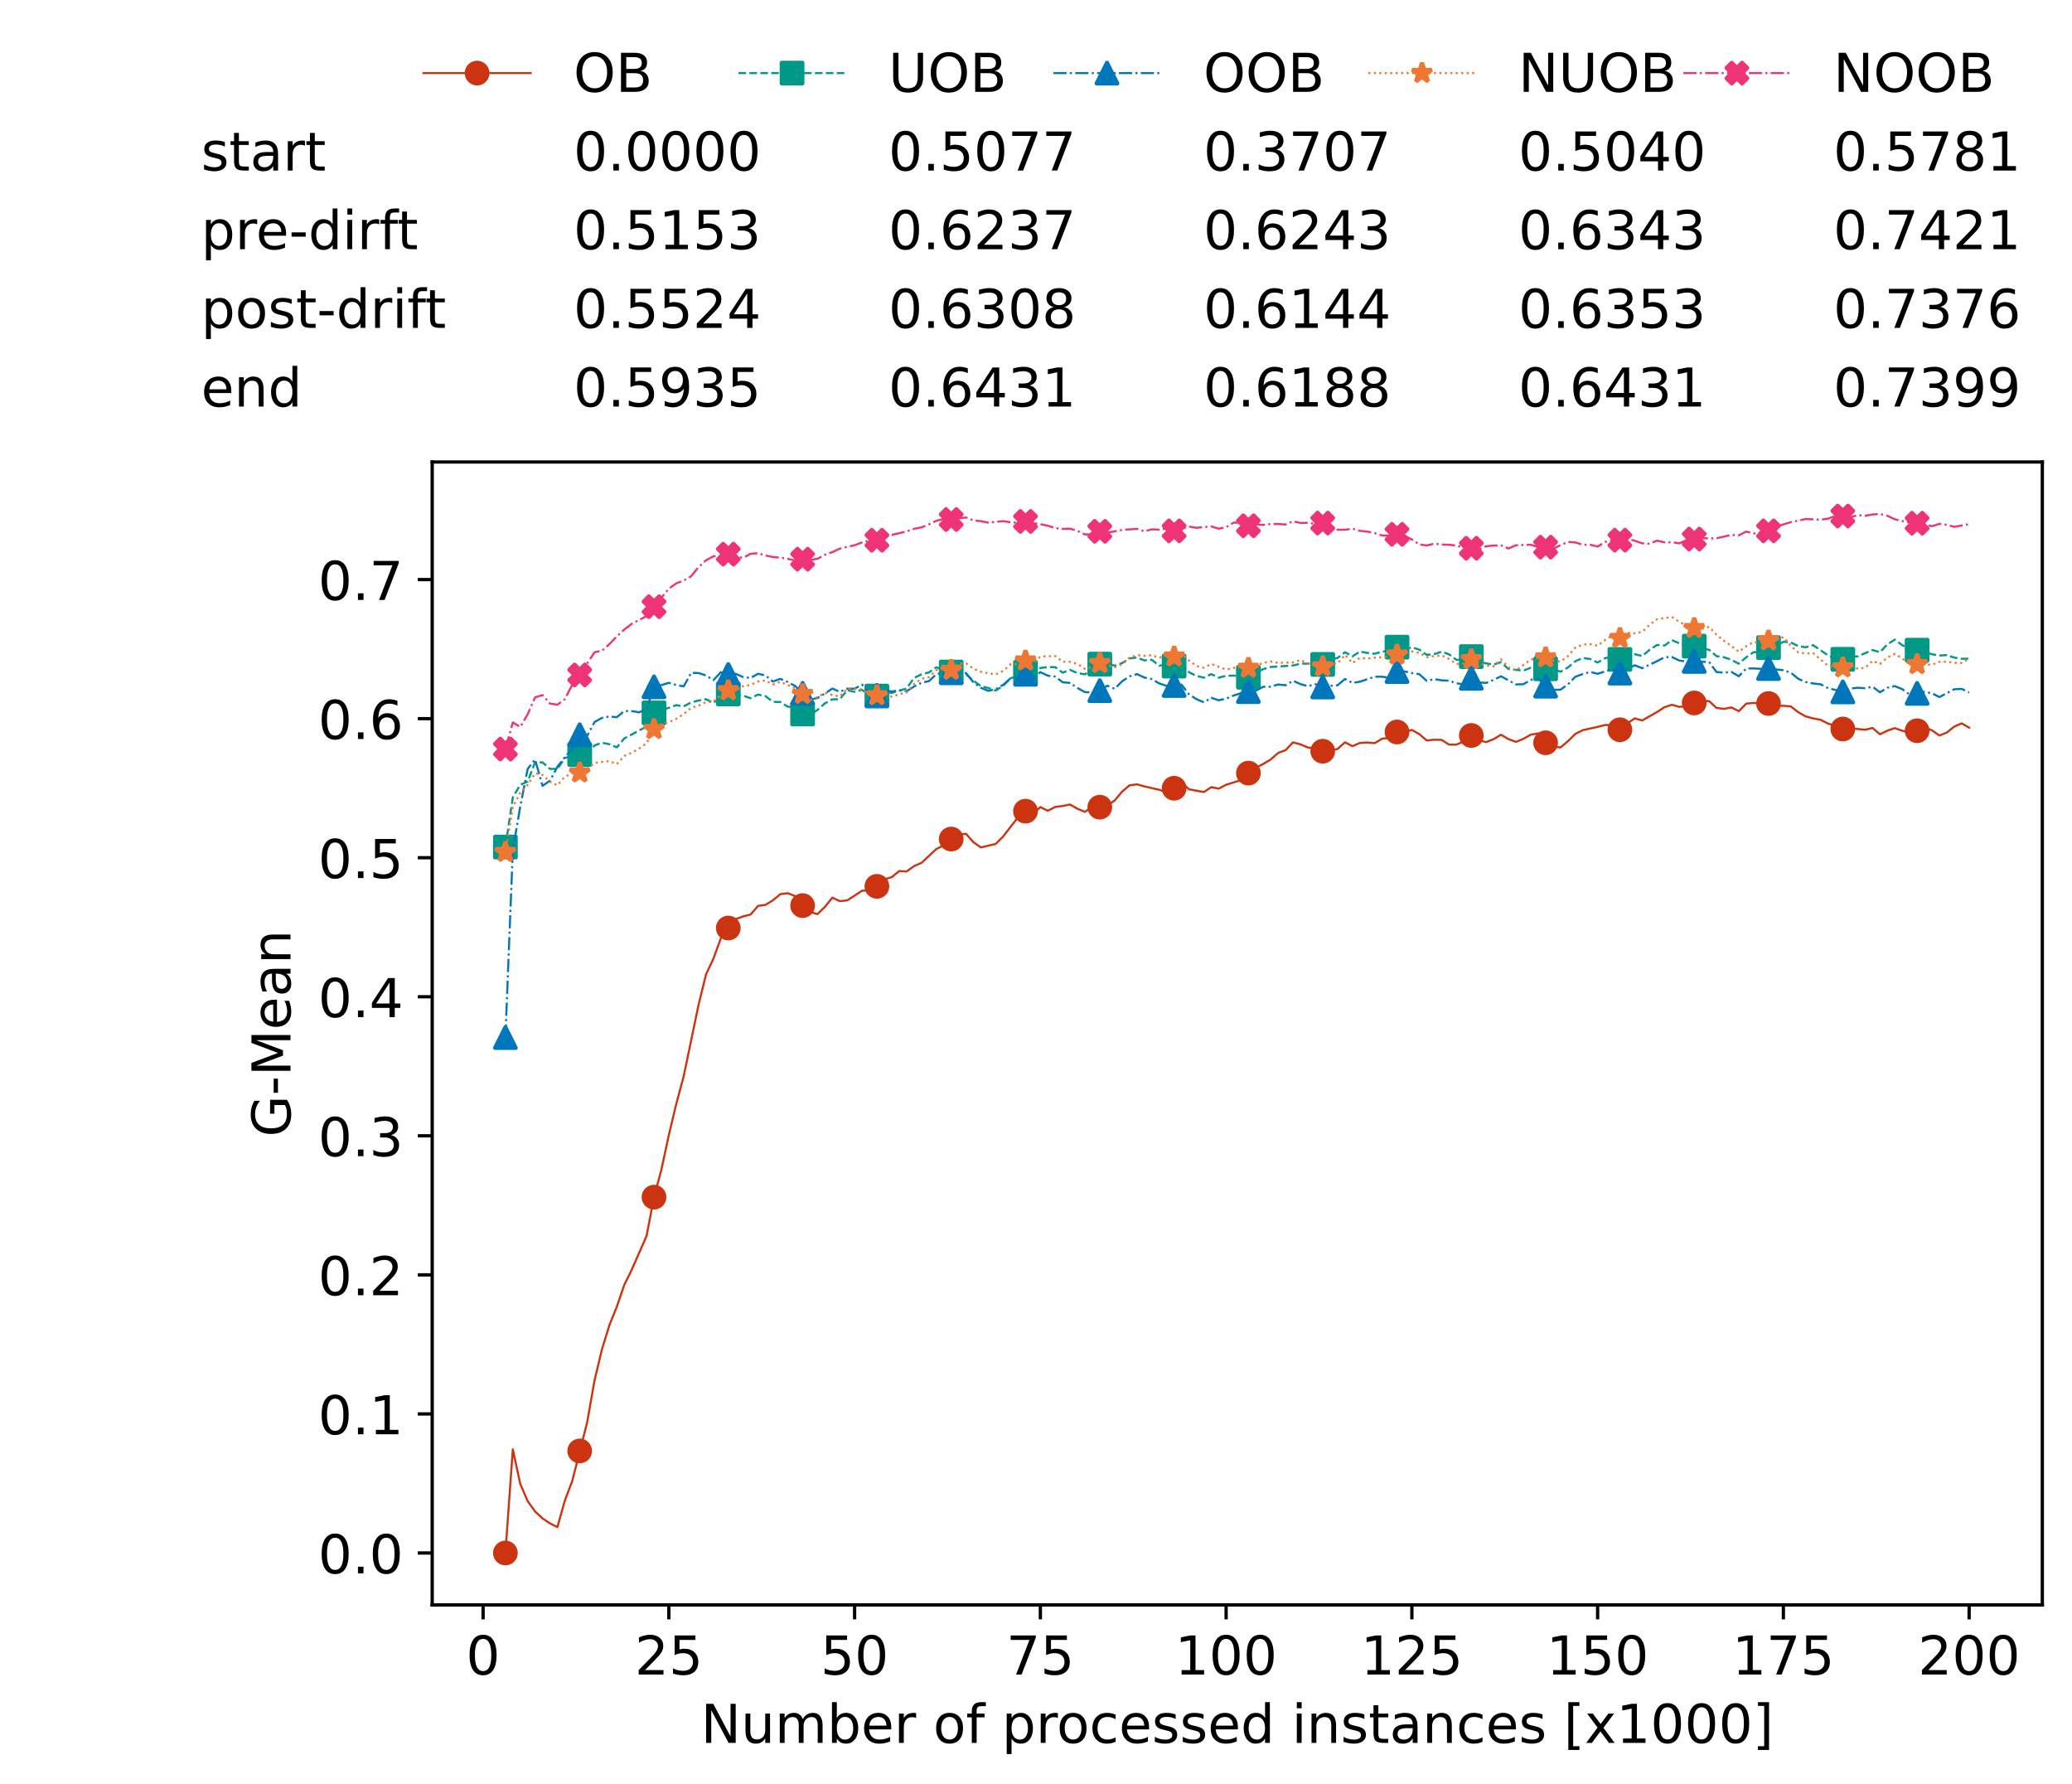 <?xml version="1.0" encoding="utf-8" standalone="no"?>
<!DOCTYPE svg PUBLIC "-//W3C//DTD SVG 1.1//EN"
  "http://www.w3.org/Graphics/SVG/1.1/DTD/svg11.dtd">
<!-- Created with matplotlib (https://matplotlib.org/) -->
<svg height="432.615pt" version="1.1" viewBox="0 0 502.65 432.615" width="502.65pt" xmlns="http://www.w3.org/2000/svg" xmlns:xlink="http://www.w3.org/1999/xlink">
 <defs>
  <style type="text/css">*{stroke-linecap:butt;stroke-linejoin:round;}</style>
 </defs>
 <g id="figure_1">
  <g id="patch_1">
   <path d="M 0 432.615 
L 502.65 432.615 
L 502.65 0 
L 0 0 
z
" style="fill:#ffffff;"/>
  </g>
  <g id="axes_1">
   <g id="patch_2">
    <path d="M 104.85 389.252 
L 495.45 389.252 
L 495.45 112.052 
L 104.85 112.052 
z
" style="fill:#ffffff;"/>
   </g>
   <g id="matplotlib.axis_1">
    <g id="xtick_1">
     <g id="line2d_1">
      <defs>
       <path d="M 0 0 
L 0 3.5 
" id="m7f895063b5" style="stroke:#000000;stroke-width:0.8;"/>
      </defs>
      <g>
       <use style="stroke:#000000;stroke-width:0.8;" x="117.197" xlink:href="#m7f895063b5" y="389.252"/>
      </g>
     </g>
     <g id="text_1">
      <!-- 0 -->
      <g transform="translate(113.061 406.13)scale(0.13 -0.13)">
       <defs>
        <path d="M 31.781 66.406 
Q 24.172 66.406 20.328 58.906 
Q 16.5 51.422 16.5 36.375 
Q 16.5 21.391 20.328 13.891 
Q 24.172 6.391 31.781 6.391 
Q 39.453 6.391 43.281 13.891 
Q 47.125 21.391 47.125 36.375 
Q 47.125 51.422 43.281 58.906 
Q 39.453 66.406 31.781 66.406 
z
M 31.781 74.219 
Q 44.047 74.219 50.516 64.516 
Q 56.984 54.828 56.984 36.375 
Q 56.984 17.969 50.516 8.266 
Q 44.047 -1.422 31.781 -1.422 
Q 19.531 -1.422 13.062 8.266 
Q 6.594 17.969 6.594 36.375 
Q 6.594 54.828 13.062 64.516 
Q 19.531 74.219 31.781 74.219 
z
" id="DejaVuSans-48"/>
       </defs>
       <use xlink:href="#DejaVuSans-48"/>
      </g>
     </g>
    </g>
    <g id="xtick_2">
     <g id="line2d_2">
      <g>
       <use style="stroke:#000000;stroke-width:0.8;" x="162.259" xlink:href="#m7f895063b5" y="389.252"/>
      </g>
     </g>
     <g id="text_2">
      <!-- 25 -->
      <g transform="translate(153.988 406.13)scale(0.13 -0.13)">
       <defs>
        <path d="M 19.188 8.297 
L 53.609 8.297 
L 53.609 0 
L 7.328 0 
L 7.328 8.297 
Q 12.938 14.109 22.625 23.891 
Q 32.328 33.688 34.812 36.531 
Q 39.547 41.844 41.422 45.531 
Q 43.312 49.219 43.312 52.781 
Q 43.312 58.594 39.234 62.25 
Q 35.156 65.922 28.609 65.922 
Q 23.969 65.922 18.812 64.312 
Q 13.672 62.703 7.812 59.422 
L 7.812 69.391 
Q 13.766 71.781 18.938 73 
Q 24.125 74.219 28.422 74.219 
Q 39.75 74.219 46.484 68.547 
Q 53.219 62.891 53.219 53.422 
Q 53.219 48.922 51.531 44.891 
Q 49.859 40.875 45.406 35.406 
Q 44.188 33.984 37.641 27.219 
Q 31.109 20.453 19.188 8.297 
z
" id="DejaVuSans-50"/>
        <path d="M 10.797 72.906 
L 49.516 72.906 
L 49.516 64.594 
L 19.828 64.594 
L 19.828 46.734 
Q 21.969 47.469 24.109 47.828 
Q 26.266 48.188 28.422 48.188 
Q 40.625 48.188 47.75 41.5 
Q 54.891 34.812 54.891 23.391 
Q 54.891 11.625 47.562 5.094 
Q 40.234 -1.422 26.906 -1.422 
Q 22.312 -1.422 17.547 -0.641 
Q 12.797 0.141 7.719 1.703 
L 7.719 11.625 
Q 12.109 9.234 16.797 8.062 
Q 21.484 6.891 26.703 6.891 
Q 35.156 6.891 40.078 11.328 
Q 45.016 15.766 45.016 23.391 
Q 45.016 31 40.078 35.438 
Q 35.156 39.891 26.703 39.891 
Q 22.75 39.891 18.812 39.016 
Q 14.891 38.141 10.797 36.281 
z
" id="DejaVuSans-53"/>
       </defs>
       <use xlink:href="#DejaVuSans-50"/>
       <use x="63.623" xlink:href="#DejaVuSans-53"/>
      </g>
     </g>
    </g>
    <g id="xtick_3">
     <g id="line2d_3">
      <g>
       <use style="stroke:#000000;stroke-width:0.8;" x="207.322" xlink:href="#m7f895063b5" y="389.252"/>
      </g>
     </g>
     <g id="text_3">
      <!-- 50 -->
      <g transform="translate(199.05 406.13)scale(0.13 -0.13)">
       <use xlink:href="#DejaVuSans-53"/>
       <use x="63.623" xlink:href="#DejaVuSans-48"/>
      </g>
     </g>
    </g>
    <g id="xtick_4">
     <g id="line2d_4">
      <g>
       <use style="stroke:#000000;stroke-width:0.8;" x="252.384" xlink:href="#m7f895063b5" y="389.252"/>
      </g>
     </g>
     <g id="text_4">
      <!-- 75 -->
      <g transform="translate(244.113 406.13)scale(0.13 -0.13)">
       <defs>
        <path d="M 8.203 72.906 
L 55.078 72.906 
L 55.078 68.703 
L 28.609 0 
L 18.312 0 
L 43.219 64.594 
L 8.203 64.594 
z
" id="DejaVuSans-55"/>
       </defs>
       <use xlink:href="#DejaVuSans-55"/>
       <use x="63.623" xlink:href="#DejaVuSans-53"/>
      </g>
     </g>
    </g>
    <g id="xtick_5">
     <g id="line2d_5">
      <g>
       <use style="stroke:#000000;stroke-width:0.8;" x="297.446" xlink:href="#m7f895063b5" y="389.252"/>
      </g>
     </g>
     <g id="text_5">
      <!-- 100 -->
      <g transform="translate(285.039 406.13)scale(0.13 -0.13)">
       <defs>
        <path d="M 12.406 8.297 
L 28.516 8.297 
L 28.516 63.922 
L 10.984 60.406 
L 10.984 69.391 
L 28.422 72.906 
L 38.281 72.906 
L 38.281 8.297 
L 54.391 8.297 
L 54.391 0 
L 12.406 0 
z
" id="DejaVuSans-49"/>
       </defs>
       <use xlink:href="#DejaVuSans-49"/>
       <use x="63.623" xlink:href="#DejaVuSans-48"/>
       <use x="127.246" xlink:href="#DejaVuSans-48"/>
      </g>
     </g>
    </g>
    <g id="xtick_6">
     <g id="line2d_6">
      <g>
       <use style="stroke:#000000;stroke-width:0.8;" x="342.509" xlink:href="#m7f895063b5" y="389.252"/>
      </g>
     </g>
     <g id="text_6">
      <!-- 125 -->
      <g transform="translate(330.102 406.13)scale(0.13 -0.13)">
       <use xlink:href="#DejaVuSans-49"/>
       <use x="63.623" xlink:href="#DejaVuSans-50"/>
       <use x="127.246" xlink:href="#DejaVuSans-53"/>
      </g>
     </g>
    </g>
    <g id="xtick_7">
     <g id="line2d_7">
      <g>
       <use style="stroke:#000000;stroke-width:0.8;" x="387.571" xlink:href="#m7f895063b5" y="389.252"/>
      </g>
     </g>
     <g id="text_7">
      <!-- 150 -->
      <g transform="translate(375.164 406.13)scale(0.13 -0.13)">
       <use xlink:href="#DejaVuSans-49"/>
       <use x="63.623" xlink:href="#DejaVuSans-53"/>
       <use x="127.246" xlink:href="#DejaVuSans-48"/>
      </g>
     </g>
    </g>
    <g id="xtick_8">
     <g id="line2d_8">
      <g>
       <use style="stroke:#000000;stroke-width:0.8;" x="432.633" xlink:href="#m7f895063b5" y="389.252"/>
      </g>
     </g>
     <g id="text_8">
      <!-- 175 -->
      <g transform="translate(420.226 406.13)scale(0.13 -0.13)">
       <use xlink:href="#DejaVuSans-49"/>
       <use x="63.623" xlink:href="#DejaVuSans-55"/>
       <use x="127.246" xlink:href="#DejaVuSans-53"/>
      </g>
     </g>
    </g>
    <g id="xtick_9">
     <g id="line2d_9">
      <g>
       <use style="stroke:#000000;stroke-width:0.8;" x="477.695" xlink:href="#m7f895063b5" y="389.252"/>
      </g>
     </g>
     <g id="text_9">
      <!-- 200 -->
      <g transform="translate(465.289 406.13)scale(0.13 -0.13)">
       <use xlink:href="#DejaVuSans-50"/>
       <use x="63.623" xlink:href="#DejaVuSans-48"/>
       <use x="127.246" xlink:href="#DejaVuSans-48"/>
      </g>
     </g>
    </g>
    <g id="text_10">
     <!-- Number of processed instances [x1000] -->
     <g transform="translate(170.025 422.711)scale(0.13 -0.13)">
      <defs>
       <path d="M 9.812 72.906 
L 23.094 72.906 
L 55.422 11.922 
L 55.422 72.906 
L 64.984 72.906 
L 64.984 0 
L 51.703 0 
L 19.391 60.984 
L 19.391 0 
L 9.812 0 
z
" id="DejaVuSans-78"/>
       <path d="M 8.5 21.578 
L 8.5 54.688 
L 17.484 54.688 
L 17.484 21.922 
Q 17.484 14.156 20.5 10.266 
Q 23.531 6.391 29.594 6.391 
Q 36.859 6.391 41.078 11.031 
Q 45.312 15.672 45.312 23.688 
L 45.312 54.688 
L 54.297 54.688 
L 54.297 0 
L 45.312 0 
L 45.312 8.406 
Q 42.047 3.422 37.719 1 
Q 33.406 -1.422 27.688 -1.422 
Q 18.266 -1.422 13.375 4.438 
Q 8.5 10.297 8.5 21.578 
z
M 31.109 56 
z
" id="DejaVuSans-117"/>
       <path d="M 52 44.188 
Q 55.375 50.25 60.062 53.125 
Q 64.75 56 71.094 56 
Q 79.641 56 84.281 50.016 
Q 88.922 44.047 88.922 33.016 
L 88.922 0 
L 79.891 0 
L 79.891 32.719 
Q 79.891 40.578 77.094 44.375 
Q 74.312 48.188 68.609 48.188 
Q 61.625 48.188 57.562 43.547 
Q 53.516 38.922 53.516 30.906 
L 53.516 0 
L 44.484 0 
L 44.484 32.719 
Q 44.484 40.625 41.703 44.406 
Q 38.922 48.188 33.109 48.188 
Q 26.219 48.188 22.156 43.531 
Q 18.109 38.875 18.109 30.906 
L 18.109 0 
L 9.078 0 
L 9.078 54.688 
L 18.109 54.688 
L 18.109 46.188 
Q 21.188 51.219 25.484 53.609 
Q 29.781 56 35.688 56 
Q 41.656 56 45.828 52.969 
Q 50 49.953 52 44.188 
z
" id="DejaVuSans-109"/>
       <path d="M 48.688 27.297 
Q 48.688 37.203 44.609 42.844 
Q 40.531 48.484 33.406 48.484 
Q 26.266 48.484 22.188 42.844 
Q 18.109 37.203 18.109 27.297 
Q 18.109 17.391 22.188 11.75 
Q 26.266 6.109 33.406 6.109 
Q 40.531 6.109 44.609 11.75 
Q 48.688 17.391 48.688 27.297 
z
M 18.109 46.391 
Q 20.953 51.266 25.266 53.625 
Q 29.594 56 35.594 56 
Q 45.562 56 51.781 48.094 
Q 58.016 40.188 58.016 27.297 
Q 58.016 14.406 51.781 6.484 
Q 45.562 -1.422 35.594 -1.422 
Q 29.594 -1.422 25.266 0.953 
Q 20.953 3.328 18.109 8.203 
L 18.109 0 
L 9.078 0 
L 9.078 75.984 
L 18.109 75.984 
z
" id="DejaVuSans-98"/>
       <path d="M 56.203 29.594 
L 56.203 25.203 
L 14.891 25.203 
Q 15.484 15.922 20.484 11.062 
Q 25.484 6.203 34.422 6.203 
Q 39.594 6.203 44.453 7.469 
Q 49.312 8.734 54.109 11.281 
L 54.109 2.781 
Q 49.266 0.734 44.188 -0.344 
Q 39.109 -1.422 33.891 -1.422 
Q 20.797 -1.422 13.156 6.188 
Q 5.516 13.812 5.516 26.812 
Q 5.516 40.234 12.766 48.109 
Q 20.016 56 32.328 56 
Q 43.359 56 49.781 48.891 
Q 56.203 41.797 56.203 29.594 
z
M 47.219 32.234 
Q 47.125 39.594 43.094 43.984 
Q 39.062 48.391 32.422 48.391 
Q 24.906 48.391 20.391 44.141 
Q 15.875 39.891 15.188 32.172 
z
" id="DejaVuSans-101"/>
       <path d="M 41.109 46.297 
Q 39.594 47.172 37.812 47.578 
Q 36.031 48 33.891 48 
Q 26.266 48 22.188 43.047 
Q 18.109 38.094 18.109 28.812 
L 18.109 0 
L 9.078 0 
L 9.078 54.688 
L 18.109 54.688 
L 18.109 46.188 
Q 20.953 51.172 25.484 53.578 
Q 30.031 56 36.531 56 
Q 37.453 56 38.578 55.875 
Q 39.703 55.766 41.062 55.516 
z
" id="DejaVuSans-114"/>
       <path id="DejaVuSans-32"/>
       <path d="M 30.609 48.391 
Q 23.391 48.391 19.188 42.75 
Q 14.984 37.109 14.984 27.297 
Q 14.984 17.484 19.156 11.844 
Q 23.344 6.203 30.609 6.203 
Q 37.797 6.203 41.984 11.859 
Q 46.188 17.531 46.188 27.297 
Q 46.188 37.016 41.984 42.703 
Q 37.797 48.391 30.609 48.391 
z
M 30.609 56 
Q 42.328 56 49.016 48.375 
Q 55.719 40.766 55.719 27.297 
Q 55.719 13.875 49.016 6.219 
Q 42.328 -1.422 30.609 -1.422 
Q 18.844 -1.422 12.172 6.219 
Q 5.516 13.875 5.516 27.297 
Q 5.516 40.766 12.172 48.375 
Q 18.844 56 30.609 56 
z
" id="DejaVuSans-111"/>
       <path d="M 37.109 75.984 
L 37.109 68.5 
L 28.516 68.5 
Q 23.688 68.5 21.797 66.547 
Q 19.922 64.594 19.922 59.516 
L 19.922 54.688 
L 34.719 54.688 
L 34.719 47.703 
L 19.922 47.703 
L 19.922 0 
L 10.891 0 
L 10.891 47.703 
L 2.297 47.703 
L 2.297 54.688 
L 10.891 54.688 
L 10.891 58.5 
Q 10.891 67.625 15.141 71.797 
Q 19.391 75.984 28.609 75.984 
z
" id="DejaVuSans-102"/>
       <path d="M 18.109 8.203 
L 18.109 -20.797 
L 9.078 -20.797 
L 9.078 54.688 
L 18.109 54.688 
L 18.109 46.391 
Q 20.953 51.266 25.266 53.625 
Q 29.594 56 35.594 56 
Q 45.562 56 51.781 48.094 
Q 58.016 40.188 58.016 27.297 
Q 58.016 14.406 51.781 6.484 
Q 45.562 -1.422 35.594 -1.422 
Q 29.594 -1.422 25.266 0.953 
Q 20.953 3.328 18.109 8.203 
z
M 48.688 27.297 
Q 48.688 37.203 44.609 42.844 
Q 40.531 48.484 33.406 48.484 
Q 26.266 48.484 22.188 42.844 
Q 18.109 37.203 18.109 27.297 
Q 18.109 17.391 22.188 11.75 
Q 26.266 6.109 33.406 6.109 
Q 40.531 6.109 44.609 11.75 
Q 48.688 17.391 48.688 27.297 
z
" id="DejaVuSans-112"/>
       <path d="M 48.781 52.594 
L 48.781 44.188 
Q 44.969 46.297 41.141 47.344 
Q 37.312 48.391 33.406 48.391 
Q 24.656 48.391 19.812 42.844 
Q 14.984 37.312 14.984 27.297 
Q 14.984 17.281 19.812 11.734 
Q 24.656 6.203 33.406 6.203 
Q 37.312 6.203 41.141 7.25 
Q 44.969 8.297 48.781 10.406 
L 48.781 2.094 
Q 45.016 0.344 40.984 -0.531 
Q 36.969 -1.422 32.422 -1.422 
Q 20.062 -1.422 12.781 6.344 
Q 5.516 14.109 5.516 27.297 
Q 5.516 40.672 12.859 48.328 
Q 20.219 56 33.016 56 
Q 37.156 56 41.109 55.141 
Q 45.062 54.297 48.781 52.594 
z
" id="DejaVuSans-99"/>
       <path d="M 44.281 53.078 
L 44.281 44.578 
Q 40.484 46.531 36.375 47.5 
Q 32.281 48.484 27.875 48.484 
Q 21.188 48.484 17.844 46.438 
Q 14.5 44.391 14.5 40.281 
Q 14.5 37.156 16.891 35.375 
Q 19.281 33.594 26.516 31.984 
L 29.594 31.297 
Q 39.156 29.25 43.188 25.516 
Q 47.219 21.781 47.219 15.094 
Q 47.219 7.469 41.188 3.016 
Q 35.156 -1.422 24.609 -1.422 
Q 20.219 -1.422 15.453 -0.562 
Q 10.688 0.297 5.422 2 
L 5.422 11.281 
Q 10.406 8.688 15.234 7.391 
Q 20.062 6.109 24.812 6.109 
Q 31.156 6.109 34.562 8.281 
Q 37.984 10.453 37.984 14.406 
Q 37.984 18.062 35.516 20.016 
Q 33.062 21.969 24.703 23.781 
L 21.578 24.516 
Q 13.234 26.266 9.516 29.906 
Q 5.812 33.547 5.812 39.891 
Q 5.812 47.609 11.281 51.797 
Q 16.75 56 26.812 56 
Q 31.781 56 36.172 55.266 
Q 40.578 54.547 44.281 53.078 
z
" id="DejaVuSans-115"/>
       <path d="M 45.406 46.391 
L 45.406 75.984 
L 54.391 75.984 
L 54.391 0 
L 45.406 0 
L 45.406 8.203 
Q 42.578 3.328 38.25 0.953 
Q 33.938 -1.422 27.875 -1.422 
Q 17.969 -1.422 11.734 6.484 
Q 5.516 14.406 5.516 27.297 
Q 5.516 40.188 11.734 48.094 
Q 17.969 56 27.875 56 
Q 33.938 56 38.25 53.625 
Q 42.578 51.266 45.406 46.391 
z
M 14.797 27.297 
Q 14.797 17.391 18.875 11.75 
Q 22.953 6.109 30.078 6.109 
Q 37.203 6.109 41.297 11.75 
Q 45.406 17.391 45.406 27.297 
Q 45.406 37.203 41.297 42.844 
Q 37.203 48.484 30.078 48.484 
Q 22.953 48.484 18.875 42.844 
Q 14.797 37.203 14.797 27.297 
z
" id="DejaVuSans-100"/>
       <path d="M 9.422 54.688 
L 18.406 54.688 
L 18.406 0 
L 9.422 0 
z
M 9.422 75.984 
L 18.406 75.984 
L 18.406 64.594 
L 9.422 64.594 
z
" id="DejaVuSans-105"/>
       <path d="M 54.891 33.016 
L 54.891 0 
L 45.906 0 
L 45.906 32.719 
Q 45.906 40.484 42.875 44.328 
Q 39.844 48.188 33.797 48.188 
Q 26.516 48.188 22.312 43.547 
Q 18.109 38.922 18.109 30.906 
L 18.109 0 
L 9.078 0 
L 9.078 54.688 
L 18.109 54.688 
L 18.109 46.188 
Q 21.344 51.125 25.703 53.562 
Q 30.078 56 35.797 56 
Q 45.219 56 50.047 50.172 
Q 54.891 44.344 54.891 33.016 
z
" id="DejaVuSans-110"/>
       <path d="M 18.312 70.219 
L 18.312 54.688 
L 36.812 54.688 
L 36.812 47.703 
L 18.312 47.703 
L 18.312 18.016 
Q 18.312 11.328 20.141 9.422 
Q 21.969 7.516 27.594 7.516 
L 36.812 7.516 
L 36.812 0 
L 27.594 0 
Q 17.188 0 13.234 3.875 
Q 9.281 7.766 9.281 18.016 
L 9.281 47.703 
L 2.688 47.703 
L 2.688 54.688 
L 9.281 54.688 
L 9.281 70.219 
z
" id="DejaVuSans-116"/>
       <path d="M 34.281 27.484 
Q 23.391 27.484 19.188 25 
Q 14.984 22.516 14.984 16.5 
Q 14.984 11.719 18.141 8.906 
Q 21.297 6.109 26.703 6.109 
Q 34.188 6.109 38.703 11.406 
Q 43.219 16.703 43.219 25.484 
L 43.219 27.484 
z
M 52.203 31.203 
L 52.203 0 
L 43.219 0 
L 43.219 8.297 
Q 40.141 3.328 35.547 0.953 
Q 30.953 -1.422 24.312 -1.422 
Q 15.922 -1.422 10.953 3.297 
Q 6 8.016 6 15.922 
Q 6 25.141 12.172 29.828 
Q 18.359 34.516 30.609 34.516 
L 43.219 34.516 
L 43.219 35.406 
Q 43.219 41.609 39.141 45 
Q 35.062 48.391 27.688 48.391 
Q 23 48.391 18.547 47.266 
Q 14.109 46.141 10.016 43.891 
L 10.016 52.203 
Q 14.938 54.109 19.578 55.047 
Q 24.219 56 28.609 56 
Q 40.484 56 46.344 49.844 
Q 52.203 43.703 52.203 31.203 
z
" id="DejaVuSans-97"/>
       <path d="M 8.594 75.984 
L 29.297 75.984 
L 29.297 69 
L 17.578 69 
L 17.578 -6.203 
L 29.297 -6.203 
L 29.297 -13.188 
L 8.594 -13.188 
z
" id="DejaVuSans-91"/>
       <path d="M 54.891 54.688 
L 35.109 28.078 
L 55.906 0 
L 45.312 0 
L 29.391 21.484 
L 13.484 0 
L 2.875 0 
L 24.125 28.609 
L 4.688 54.688 
L 15.281 54.688 
L 29.781 35.203 
L 44.281 54.688 
z
" id="DejaVuSans-120"/>
       <path d="M 30.422 75.984 
L 30.422 -13.188 
L 9.719 -13.188 
L 9.719 -6.203 
L 21.391 -6.203 
L 21.391 69 
L 9.719 69 
L 9.719 75.984 
z
" id="DejaVuSans-93"/>
      </defs>
      <use xlink:href="#DejaVuSans-78"/>
      <use x="74.805" xlink:href="#DejaVuSans-117"/>
      <use x="138.184" xlink:href="#DejaVuSans-109"/>
      <use x="235.596" xlink:href="#DejaVuSans-98"/>
      <use x="299.072" xlink:href="#DejaVuSans-101"/>
      <use x="360.596" xlink:href="#DejaVuSans-114"/>
      <use x="401.709" xlink:href="#DejaVuSans-32"/>
      <use x="433.496" xlink:href="#DejaVuSans-111"/>
      <use x="494.678" xlink:href="#DejaVuSans-102"/>
      <use x="529.883" xlink:href="#DejaVuSans-32"/>
      <use x="561.67" xlink:href="#DejaVuSans-112"/>
      <use x="625.146" xlink:href="#DejaVuSans-114"/>
      <use x="664.01" xlink:href="#DejaVuSans-111"/>
      <use x="725.191" xlink:href="#DejaVuSans-99"/>
      <use x="780.172" xlink:href="#DejaVuSans-101"/>
      <use x="841.695" xlink:href="#DejaVuSans-115"/>
      <use x="893.795" xlink:href="#DejaVuSans-115"/>
      <use x="945.895" xlink:href="#DejaVuSans-101"/>
      <use x="1007.418" xlink:href="#DejaVuSans-100"/>
      <use x="1070.895" xlink:href="#DejaVuSans-32"/>
      <use x="1102.682" xlink:href="#DejaVuSans-105"/>
      <use x="1130.465" xlink:href="#DejaVuSans-110"/>
      <use x="1193.844" xlink:href="#DejaVuSans-115"/>
      <use x="1245.943" xlink:href="#DejaVuSans-116"/>
      <use x="1285.152" xlink:href="#DejaVuSans-97"/>
      <use x="1346.432" xlink:href="#DejaVuSans-110"/>
      <use x="1409.811" xlink:href="#DejaVuSans-99"/>
      <use x="1464.791" xlink:href="#DejaVuSans-101"/>
      <use x="1526.314" xlink:href="#DejaVuSans-115"/>
      <use x="1578.414" xlink:href="#DejaVuSans-32"/>
      <use x="1610.201" xlink:href="#DejaVuSans-91"/>
      <use x="1649.215" xlink:href="#DejaVuSans-120"/>
      <use x="1708.395" xlink:href="#DejaVuSans-49"/>
      <use x="1772.018" xlink:href="#DejaVuSans-48"/>
      <use x="1835.641" xlink:href="#DejaVuSans-48"/>
      <use x="1899.264" xlink:href="#DejaVuSans-48"/>
      <use x="1962.887" xlink:href="#DejaVuSans-93"/>
     </g>
    </g>
   </g>
   <g id="matplotlib.axis_2">
    <g id="ytick_1">
     <g id="line2d_10">
      <defs>
       <path d="M 0 0 
L -3.5 0 
" id="m60fabe779e" style="stroke:#000000;stroke-width:0.8;"/>
      </defs>
      <g>
       <use style="stroke:#000000;stroke-width:0.8;" x="104.85" xlink:href="#m60fabe779e" y="376.652"/>
      </g>
     </g>
     <g id="text_11">
      <!-- 0.0 -->
      <g transform="translate(77.176 381.591)scale(0.13 -0.13)">
       <defs>
        <path d="M 10.688 12.406 
L 21 12.406 
L 21 0 
L 10.688 0 
z
" id="DejaVuSans-46"/>
       </defs>
       <use xlink:href="#DejaVuSans-48"/>
       <use x="63.623" xlink:href="#DejaVuSans-46"/>
       <use x="95.41" xlink:href="#DejaVuSans-48"/>
      </g>
     </g>
    </g>
    <g id="ytick_2">
     <g id="line2d_11">
      <g>
       <use style="stroke:#000000;stroke-width:0.8;" x="104.85" xlink:href="#m60fabe779e" y="342.926"/>
      </g>
     </g>
     <g id="text_12">
      <!-- 0.1 -->
      <g transform="translate(77.176 347.865)scale(0.13 -0.13)">
       <use xlink:href="#DejaVuSans-48"/>
       <use x="63.623" xlink:href="#DejaVuSans-46"/>
       <use x="95.41" xlink:href="#DejaVuSans-49"/>
      </g>
     </g>
    </g>
    <g id="ytick_3">
     <g id="line2d_12">
      <g>
       <use style="stroke:#000000;stroke-width:0.8;" x="104.85" xlink:href="#m60fabe779e" y="309.2"/>
      </g>
     </g>
     <g id="text_13">
      <!-- 0.2 -->
      <g transform="translate(77.176 314.139)scale(0.13 -0.13)">
       <use xlink:href="#DejaVuSans-48"/>
       <use x="63.623" xlink:href="#DejaVuSans-46"/>
       <use x="95.41" xlink:href="#DejaVuSans-50"/>
      </g>
     </g>
    </g>
    <g id="ytick_4">
     <g id="line2d_13">
      <g>
       <use style="stroke:#000000;stroke-width:0.8;" x="104.85" xlink:href="#m60fabe779e" y="275.474"/>
      </g>
     </g>
     <g id="text_14">
      <!-- 0.3 -->
      <g transform="translate(77.176 280.413)scale(0.13 -0.13)">
       <defs>
        <path d="M 40.578 39.312 
Q 47.656 37.797 51.625 33 
Q 55.609 28.219 55.609 21.188 
Q 55.609 10.406 48.188 4.484 
Q 40.766 -1.422 27.094 -1.422 
Q 22.516 -1.422 17.656 -0.516 
Q 12.797 0.391 7.625 2.203 
L 7.625 11.719 
Q 11.719 9.328 16.594 8.109 
Q 21.484 6.891 26.812 6.891 
Q 36.078 6.891 40.938 10.547 
Q 45.797 14.203 45.797 21.188 
Q 45.797 27.641 41.281 31.266 
Q 36.766 34.906 28.719 34.906 
L 20.219 34.906 
L 20.219 43.016 
L 29.109 43.016 
Q 36.375 43.016 40.234 45.922 
Q 44.094 48.828 44.094 54.297 
Q 44.094 59.906 40.109 62.906 
Q 36.141 65.922 28.719 65.922 
Q 24.656 65.922 20.016 65.031 
Q 15.375 64.156 9.812 62.312 
L 9.812 71.094 
Q 15.438 72.656 20.344 73.438 
Q 25.25 74.219 29.594 74.219 
Q 40.828 74.219 47.359 69.109 
Q 53.906 64.016 53.906 55.328 
Q 53.906 49.266 50.438 45.094 
Q 46.969 40.922 40.578 39.312 
z
" id="DejaVuSans-51"/>
       </defs>
       <use xlink:href="#DejaVuSans-48"/>
       <use x="63.623" xlink:href="#DejaVuSans-46"/>
       <use x="95.41" xlink:href="#DejaVuSans-51"/>
      </g>
     </g>
    </g>
    <g id="ytick_5">
     <g id="line2d_14">
      <g>
       <use style="stroke:#000000;stroke-width:0.8;" x="104.85" xlink:href="#m60fabe779e" y="241.749"/>
      </g>
     </g>
     <g id="text_15">
      <!-- 0.4 -->
      <g transform="translate(77.176 246.688)scale(0.13 -0.13)">
       <defs>
        <path d="M 37.797 64.312 
L 12.891 25.391 
L 37.797 25.391 
z
M 35.203 72.906 
L 47.609 72.906 
L 47.609 25.391 
L 58.016 25.391 
L 58.016 17.188 
L 47.609 17.188 
L 47.609 0 
L 37.797 0 
L 37.797 17.188 
L 4.891 17.188 
L 4.891 26.703 
z
" id="DejaVuSans-52"/>
       </defs>
       <use xlink:href="#DejaVuSans-48"/>
       <use x="63.623" xlink:href="#DejaVuSans-46"/>
       <use x="95.41" xlink:href="#DejaVuSans-52"/>
      </g>
     </g>
    </g>
    <g id="ytick_6">
     <g id="line2d_15">
      <g>
       <use style="stroke:#000000;stroke-width:0.8;" x="104.85" xlink:href="#m60fabe779e" y="208.023"/>
      </g>
     </g>
     <g id="text_16">
      <!-- 0.5 -->
      <g transform="translate(77.176 212.962)scale(0.13 -0.13)">
       <use xlink:href="#DejaVuSans-48"/>
       <use x="63.623" xlink:href="#DejaVuSans-46"/>
       <use x="95.41" xlink:href="#DejaVuSans-53"/>
      </g>
     </g>
    </g>
    <g id="ytick_7">
     <g id="line2d_16">
      <g>
       <use style="stroke:#000000;stroke-width:0.8;" x="104.85" xlink:href="#m60fabe779e" y="174.297"/>
      </g>
     </g>
     <g id="text_17">
      <!-- 0.6 -->
      <g transform="translate(77.176 179.236)scale(0.13 -0.13)">
       <defs>
        <path d="M 33.016 40.375 
Q 26.375 40.375 22.484 35.828 
Q 18.609 31.297 18.609 23.391 
Q 18.609 15.531 22.484 10.953 
Q 26.375 6.391 33.016 6.391 
Q 39.656 6.391 43.531 10.953 
Q 47.406 15.531 47.406 23.391 
Q 47.406 31.297 43.531 35.828 
Q 39.656 40.375 33.016 40.375 
z
M 52.594 71.297 
L 52.594 62.312 
Q 48.875 64.062 45.094 64.984 
Q 41.312 65.922 37.594 65.922 
Q 27.828 65.922 22.672 59.328 
Q 17.531 52.734 16.797 39.406 
Q 19.672 43.656 24.016 45.922 
Q 28.375 48.188 33.594 48.188 
Q 44.578 48.188 50.953 41.516 
Q 57.328 34.859 57.328 23.391 
Q 57.328 12.156 50.688 5.359 
Q 44.047 -1.422 33.016 -1.422 
Q 20.359 -1.422 13.672 8.266 
Q 6.984 17.969 6.984 36.375 
Q 6.984 53.656 15.188 63.938 
Q 23.391 74.219 37.203 74.219 
Q 40.922 74.219 44.703 73.484 
Q 48.484 72.75 52.594 71.297 
z
" id="DejaVuSans-54"/>
       </defs>
       <use xlink:href="#DejaVuSans-48"/>
       <use x="63.623" xlink:href="#DejaVuSans-46"/>
       <use x="95.41" xlink:href="#DejaVuSans-54"/>
      </g>
     </g>
    </g>
    <g id="ytick_8">
     <g id="line2d_17">
      <g>
       <use style="stroke:#000000;stroke-width:0.8;" x="104.85" xlink:href="#m60fabe779e" y="140.571"/>
      </g>
     </g>
     <g id="text_18">
      <!-- 0.7 -->
      <g transform="translate(77.176 145.51)scale(0.13 -0.13)">
       <use xlink:href="#DejaVuSans-48"/>
       <use x="63.623" xlink:href="#DejaVuSans-46"/>
       <use x="95.41" xlink:href="#DejaVuSans-55"/>
      </g>
     </g>
    </g>
    <g id="text_19">
     <!-- G-Mean -->
     <g transform="translate(70.472 275.744)rotate(-90)scale(0.13 -0.13)">
      <defs>
       <path d="M 59.516 10.406 
L 59.516 29.984 
L 43.406 29.984 
L 43.406 38.094 
L 69.281 38.094 
L 69.281 6.781 
Q 63.578 2.734 56.688 0.656 
Q 49.812 -1.422 42 -1.422 
Q 24.906 -1.422 15.25 8.562 
Q 5.609 18.562 5.609 36.375 
Q 5.609 54.25 15.25 64.234 
Q 24.906 74.219 42 74.219 
Q 49.125 74.219 55.547 72.453 
Q 61.969 70.703 67.391 67.281 
L 67.391 56.781 
Q 61.922 61.422 55.766 63.766 
Q 49.609 66.109 42.828 66.109 
Q 29.438 66.109 22.719 58.641 
Q 16.016 51.172 16.016 36.375 
Q 16.016 21.625 22.719 14.156 
Q 29.438 6.688 42.828 6.688 
Q 48.047 6.688 52.141 7.594 
Q 56.25 8.5 59.516 10.406 
z
" id="DejaVuSans-71"/>
       <path d="M 4.891 31.391 
L 31.203 31.391 
L 31.203 23.391 
L 4.891 23.391 
z
" id="DejaVuSans-45"/>
       <path d="M 9.812 72.906 
L 24.516 72.906 
L 43.109 23.297 
L 61.812 72.906 
L 76.516 72.906 
L 76.516 0 
L 66.891 0 
L 66.891 64.016 
L 48.094 14.016 
L 38.188 14.016 
L 19.391 64.016 
L 19.391 0 
L 9.812 0 
z
" id="DejaVuSans-77"/>
      </defs>
      <use xlink:href="#DejaVuSans-71"/>
      <use x="77.49" xlink:href="#DejaVuSans-45"/>
      <use x="113.574" xlink:href="#DejaVuSans-77"/>
      <use x="199.854" xlink:href="#DejaVuSans-101"/>
      <use x="261.377" xlink:href="#DejaVuSans-97"/>
      <use x="322.656" xlink:href="#DejaVuSans-110"/>
     </g>
    </g>
   </g>
   <g id="line2d_18"/>
   <g id="line2d_19"/>
   <g id="line2d_20"/>
   <g id="line2d_21"/>
   <g id="line2d_22"/>
   <g id="line2d_23">
    <path clip-path="url(#pb969e960b0)" d="M 122.605 376.652 
L 124.407 351.514 
L 126.21 359.893 
L 128.012 364.083 
L 129.815 366.597 
L 131.617 368.273 
L 133.419 369.47 
L 135.222 370.367 
L 137.024 363.952 
L 138.827 359.165 
L 142.432 345.004 
L 144.234 334.772 
L 146.037 327.221 
L 147.839 321.388 
L 149.642 316.923 
L 151.444 311.613 
L 153.247 307.974 
L 156.852 299.762 
L 158.654 290.349 
L 160.457 283.642 
L 162.259 275.263 
L 164.062 267.73 
L 165.864 261.005 
L 169.469 243.673 
L 171.272 236.344 
L 173.074 232.495 
L 174.877 227.557 
L 176.679 225.079 
L 178.482 222.919 
L 180.284 222.258 
L 182.087 221.806 
L 183.889 219.715 
L 185.692 219.459 
L 187.494 218.36 
L 189.297 216.858 
L 191.099 216.638 
L 192.902 217.334 
L 194.704 219.639 
L 196.507 221.167 
L 198.309 221.7 
L 200.112 219.955 
L 201.914 217.711 
L 203.717 218.55 
L 205.519 218.38 
L 209.124 216.046 
L 210.927 215.881 
L 212.729 214.969 
L 214.532 213.267 
L 216.334 212.746 
L 218.137 211.263 
L 219.939 211.358 
L 221.742 210.049 
L 223.544 209.279 
L 227.149 205.914 
L 228.952 205.016 
L 230.754 203.499 
L 232.557 202.416 
L 234.359 202.237 
L 236.162 204.291 
L 237.964 205.533 
L 241.569 204.672 
L 243.372 202.846 
L 246.976 198.19 
L 248.779 196.739 
L 250.581 197.399 
L 252.384 195.745 
L 254.186 196.638 
L 255.989 195.711 
L 257.791 195.481 
L 259.594 195.124 
L 261.396 196.164 
L 263.199 196.906 
L 265.001 195.601 
L 266.804 195.764 
L 268.606 195.352 
L 270.409 194.142 
L 272.211 191.987 
L 274.014 190.474 
L 275.816 190.226 
L 277.619 190.732 
L 281.224 191.547 
L 283.026 192.226 
L 284.829 191.179 
L 286.631 189.777 
L 288.434 191.426 
L 292.039 192.103 
L 293.841 190.907 
L 295.644 191.271 
L 297.446 190.335 
L 301.051 189.201 
L 302.854 187.508 
L 304.656 186.211 
L 306.459 185.277 
L 308.261 184.203 
L 310.064 182.629 
L 311.866 181.939 
L 313.669 180.05 
L 315.471 180.524 
L 317.274 181.297 
L 319.076 181.509 
L 320.879 182.194 
L 322.681 182.095 
L 324.484 181.643 
L 326.286 180.033 
L 328.089 180.968 
L 329.891 180.187 
L 331.694 180.09 
L 333.496 180.239 
L 335.299 179.146 
L 337.101 178.973 
L 338.904 177.535 
L 340.706 177.596 
L 342.509 177.026 
L 344.311 178.056 
L 346.114 179.589 
L 347.916 179.412 
L 349.719 179.445 
L 351.521 180.588 
L 353.324 180.601 
L 355.126 179.765 
L 356.928 178.377 
L 358.731 179.533 
L 360.533 179.989 
L 362.336 179.267 
L 364.138 178.198 
L 365.941 179.26 
L 367.743 179.924 
L 369.546 179.207 
L 371.348 178.177 
L 373.151 177.878 
L 374.953 180.149 
L 376.756 181.039 
L 378.558 181.29 
L 380.361 179.769 
L 382.163 177.987 
L 383.966 177.093 
L 387.571 176.29 
L 389.373 175.836 
L 391.176 175.87 
L 392.978 176.989 
L 394.781 175.423 
L 396.583 174.229 
L 398.386 174.738 
L 401.991 172.693 
L 403.793 171.515 
L 405.596 170.93 
L 407.398 171.45 
L 409.201 171.243 
L 411.003 170.493 
L 412.806 170.014 
L 414.608 170.031 
L 416.411 171.701 
L 418.213 171.925 
L 420.016 171.576 
L 421.818 172.489 
L 423.621 170.652 
L 425.423 170.48 
L 427.226 170.716 
L 429.028 170.625 
L 430.831 171.193 
L 432.633 171.175 
L 434.436 171.338 
L 436.238 172.734 
L 438.041 173.749 
L 439.843 174.23 
L 441.646 174.571 
L 443.448 175.487 
L 445.251 176.031 
L 447.053 176.81 
L 448.856 176.623 
L 452.461 176.992 
L 454.263 176.557 
L 456.066 178.086 
L 457.868 177.213 
L 459.671 176.599 
L 461.473 177.232 
L 463.276 177.701 
L 465.078 177.233 
L 466.881 176.427 
L 468.683 177.126 
L 470.485 178.391 
L 472.288 177.666 
L 474.09 176.213 
L 475.893 175.443 
L 477.695 176.495 
L 477.695 176.495 
" style="fill:none;stroke:#cc3311;stroke-linecap:square;stroke-width:0.5;"/>
    <defs>
     <path d="M 0 2.5 
C 0.663 2.5 1.299 2.237 1.768 1.768 
C 2.237 1.299 2.5 0.663 2.5 0 
C 2.5 -0.663 2.237 -1.299 1.768 -1.768 
C 1.299 -2.237 0.663 -2.5 0 -2.5 
C -0.663 -2.5 -1.299 -2.237 -1.768 -1.768 
C -2.237 -1.299 -2.5 -0.663 -2.5 0 
C -2.5 0.663 -2.237 1.299 -1.768 1.768 
C -1.299 2.237 -0.663 2.5 0 2.5 
z
" id="m7c4a42df9d" style="stroke:#cc3311;"/>
    </defs>
    <g clip-path="url(#pb969e960b0)">
     <use style="fill:#cc3311;stroke:#cc3311;" x="122.605" xlink:href="#m7c4a42df9d" y="376.652"/>
     <use style="fill:#cc3311;stroke:#cc3311;" x="140.629" xlink:href="#m7c4a42df9d" y="351.904"/>
     <use style="fill:#cc3311;stroke:#cc3311;" x="158.654" xlink:href="#m7c4a42df9d" y="290.349"/>
     <use style="fill:#cc3311;stroke:#cc3311;" x="176.679" xlink:href="#m7c4a42df9d" y="225.079"/>
     <use style="fill:#cc3311;stroke:#cc3311;" x="194.704" xlink:href="#m7c4a42df9d" y="219.639"/>
     <use style="fill:#cc3311;stroke:#cc3311;" x="212.729" xlink:href="#m7c4a42df9d" y="214.969"/>
     <use style="fill:#cc3311;stroke:#cc3311;" x="230.754" xlink:href="#m7c4a42df9d" y="203.499"/>
     <use style="fill:#cc3311;stroke:#cc3311;" x="248.779" xlink:href="#m7c4a42df9d" y="196.739"/>
     <use style="fill:#cc3311;stroke:#cc3311;" x="266.804" xlink:href="#m7c4a42df9d" y="195.764"/>
     <use style="fill:#cc3311;stroke:#cc3311;" x="284.829" xlink:href="#m7c4a42df9d" y="191.179"/>
     <use style="fill:#cc3311;stroke:#cc3311;" x="302.854" xlink:href="#m7c4a42df9d" y="187.508"/>
     <use style="fill:#cc3311;stroke:#cc3311;" x="320.879" xlink:href="#m7c4a42df9d" y="182.194"/>
     <use style="fill:#cc3311;stroke:#cc3311;" x="338.904" xlink:href="#m7c4a42df9d" y="177.535"/>
     <use style="fill:#cc3311;stroke:#cc3311;" x="356.928" xlink:href="#m7c4a42df9d" y="178.377"/>
     <use style="fill:#cc3311;stroke:#cc3311;" x="374.953" xlink:href="#m7c4a42df9d" y="180.149"/>
     <use style="fill:#cc3311;stroke:#cc3311;" x="392.978" xlink:href="#m7c4a42df9d" y="176.989"/>
     <use style="fill:#cc3311;stroke:#cc3311;" x="411.003" xlink:href="#m7c4a42df9d" y="170.493"/>
     <use style="fill:#cc3311;stroke:#cc3311;" x="429.028" xlink:href="#m7c4a42df9d" y="170.625"/>
     <use style="fill:#cc3311;stroke:#cc3311;" x="447.053" xlink:href="#m7c4a42df9d" y="176.81"/>
     <use style="fill:#cc3311;stroke:#cc3311;" x="465.078" xlink:href="#m7c4a42df9d" y="177.233"/>
    </g>
   </g>
   <g id="line2d_24"/>
   <g id="line2d_25"/>
   <g id="line2d_26"/>
   <g id="line2d_27"/>
   <g id="line2d_28">
    <path clip-path="url(#pb969e960b0)" d="M 122.605 205.437 
L 124.407 193.387 
L 126.21 190.327 
L 128.012 189.568 
L 129.815 184.846 
L 131.617 184.904 
L 133.419 186.485 
L 135.222 186.477 
L 137.024 183.829 
L 140.629 183.004 
L 142.432 182.953 
L 144.234 180.801 
L 146.037 180.131 
L 147.839 180.505 
L 149.642 181.259 
L 151.444 179.094 
L 156.852 176.212 
L 158.654 172.906 
L 164.062 171.021 
L 165.864 171.318 
L 167.667 170.368 
L 169.469 169.898 
L 171.272 169.577 
L 173.074 170.484 
L 174.877 169.051 
L 176.679 168.301 
L 178.482 168.618 
L 180.284 168.736 
L 182.087 169.336 
L 183.889 168.459 
L 185.692 168.829 
L 187.494 170.212 
L 189.297 170.259 
L 191.099 171.389 
L 192.902 171.497 
L 194.704 173.17 
L 196.507 173.324 
L 198.309 172.2 
L 200.112 170.589 
L 201.914 169.613 
L 203.717 169.595 
L 205.519 167.4 
L 207.322 167.785 
L 209.124 167.313 
L 210.927 168.573 
L 212.729 168.819 
L 214.532 167.844 
L 216.334 168.044 
L 219.939 166.981 
L 221.742 164.418 
L 223.544 163.566 
L 225.347 163.078 
L 227.149 161.832 
L 228.952 162.52 
L 230.754 162.986 
L 232.557 163.065 
L 234.359 163.538 
L 236.162 165.094 
L 237.964 166.419 
L 239.767 166.871 
L 241.569 167.474 
L 243.372 166.299 
L 245.174 164.464 
L 246.976 164.065 
L 248.779 163.056 
L 250.581 163.774 
L 252.384 162.009 
L 254.186 161.787 
L 255.989 161.806 
L 257.791 163.142 
L 259.594 162.471 
L 261.396 163.266 
L 263.199 163.544 
L 266.804 161.08 
L 268.606 160.882 
L 270.409 161.462 
L 272.211 160.835 
L 274.014 159.681 
L 275.816 159.472 
L 277.619 160.166 
L 279.421 160.021 
L 281.224 161.473 
L 283.026 161.094 
L 284.829 161.548 
L 286.631 161.134 
L 288.434 163.044 
L 290.236 163.905 
L 292.039 164.364 
L 293.841 163.5 
L 295.644 164.354 
L 297.446 163.904 
L 299.249 163.86 
L 301.051 163.952 
L 302.854 164.26 
L 304.656 163.126 
L 306.459 162.286 
L 308.261 161.772 
L 313.669 161.407 
L 315.471 160.953 
L 317.274 160.961 
L 319.076 160.813 
L 320.879 161.139 
L 322.681 160.011 
L 324.484 159.58 
L 326.286 158.191 
L 328.089 159.207 
L 329.891 158.018 
L 331.694 158.352 
L 333.496 158.562 
L 335.299 158.024 
L 337.101 157.883 
L 338.904 156.96 
L 340.706 157.502 
L 342.509 156.989 
L 344.311 157.56 
L 346.114 158.825 
L 347.916 158.664 
L 349.719 158.063 
L 351.521 158.696 
L 353.324 160.031 
L 355.126 160.066 
L 356.928 159.251 
L 358.731 160.449 
L 360.533 160.892 
L 362.336 161.171 
L 364.138 160.617 
L 365.941 162.263 
L 369.546 162.655 
L 371.348 161.96 
L 373.151 161.741 
L 374.953 162.208 
L 376.756 162.171 
L 378.558 162.922 
L 380.361 161.88 
L 382.163 160.373 
L 383.966 159.577 
L 385.768 159.829 
L 387.571 160.69 
L 389.373 159.625 
L 391.176 159.309 
L 392.978 159.93 
L 394.781 158.58 
L 396.583 158.664 
L 398.386 159.125 
L 400.188 157.589 
L 401.991 156.426 
L 403.793 156.572 
L 405.596 155.259 
L 407.398 156.042 
L 409.201 156.579 
L 411.003 156.712 
L 412.806 157.224 
L 414.608 157.596 
L 416.411 159.133 
L 418.213 159.402 
L 420.016 160.019 
L 421.818 160.979 
L 423.621 159.413 
L 425.423 158.161 
L 427.226 158.221 
L 429.028 157.077 
L 430.831 156.741 
L 432.633 155.646 
L 434.436 155.819 
L 436.238 156.719 
L 438.041 156.992 
L 439.843 156.466 
L 443.448 158.939 
L 445.251 159.798 
L 447.053 159.906 
L 448.856 159.276 
L 450.658 159.194 
L 454.263 157.653 
L 456.066 158.181 
L 457.868 156.258 
L 459.671 155.139 
L 461.473 156.49 
L 463.276 157.277 
L 466.881 158.158 
L 468.683 158.677 
L 470.485 158.99 
L 472.288 158.881 
L 474.09 159.486 
L 475.893 159.783 
L 477.695 159.752 
L 477.695 159.752 
" style="fill:none;stroke:#009988;stroke-dasharray:1.85,0.8;stroke-dashoffset:0;stroke-width:0.5;"/>
    <defs>
     <path d="M -2.5 2.5 
L 2.5 2.5 
L 2.5 -2.5 
L -2.5 -2.5 
z
" id="m21edced497" style="stroke:#009988;stroke-linejoin:miter;"/>
    </defs>
    <g clip-path="url(#pb969e960b0)">
     <use style="fill:#009988;stroke:#009988;stroke-linejoin:miter;" x="122.605" xlink:href="#m21edced497" y="205.437"/>
     <use style="fill:#009988;stroke:#009988;stroke-linejoin:miter;" x="140.629" xlink:href="#m21edced497" y="183.004"/>
     <use style="fill:#009988;stroke:#009988;stroke-linejoin:miter;" x="158.654" xlink:href="#m21edced497" y="172.906"/>
     <use style="fill:#009988;stroke:#009988;stroke-linejoin:miter;" x="176.679" xlink:href="#m21edced497" y="168.301"/>
     <use style="fill:#009988;stroke:#009988;stroke-linejoin:miter;" x="194.704" xlink:href="#m21edced497" y="173.17"/>
     <use style="fill:#009988;stroke:#009988;stroke-linejoin:miter;" x="212.729" xlink:href="#m21edced497" y="168.819"/>
     <use style="fill:#009988;stroke:#009988;stroke-linejoin:miter;" x="230.754" xlink:href="#m21edced497" y="162.986"/>
     <use style="fill:#009988;stroke:#009988;stroke-linejoin:miter;" x="248.779" xlink:href="#m21edced497" y="163.056"/>
     <use style="fill:#009988;stroke:#009988;stroke-linejoin:miter;" x="266.804" xlink:href="#m21edced497" y="161.08"/>
     <use style="fill:#009988;stroke:#009988;stroke-linejoin:miter;" x="284.829" xlink:href="#m21edced497" y="161.548"/>
     <use style="fill:#009988;stroke:#009988;stroke-linejoin:miter;" x="302.854" xlink:href="#m21edced497" y="164.26"/>
     <use style="fill:#009988;stroke:#009988;stroke-linejoin:miter;" x="320.879" xlink:href="#m21edced497" y="161.139"/>
     <use style="fill:#009988;stroke:#009988;stroke-linejoin:miter;" x="338.904" xlink:href="#m21edced497" y="156.96"/>
     <use style="fill:#009988;stroke:#009988;stroke-linejoin:miter;" x="356.928" xlink:href="#m21edced497" y="159.251"/>
     <use style="fill:#009988;stroke:#009988;stroke-linejoin:miter;" x="374.953" xlink:href="#m21edced497" y="162.208"/>
     <use style="fill:#009988;stroke:#009988;stroke-linejoin:miter;" x="392.978" xlink:href="#m21edced497" y="159.93"/>
     <use style="fill:#009988;stroke:#009988;stroke-linejoin:miter;" x="411.003" xlink:href="#m21edced497" y="156.712"/>
     <use style="fill:#009988;stroke:#009988;stroke-linejoin:miter;" x="429.028" xlink:href="#m21edced497" y="157.077"/>
     <use style="fill:#009988;stroke:#009988;stroke-linejoin:miter;" x="447.053" xlink:href="#m21edced497" y="159.906"/>
     <use style="fill:#009988;stroke:#009988;stroke-linejoin:miter;" x="465.078" xlink:href="#m21edced497" y="157.702"/>
    </g>
   </g>
   <g id="line2d_29"/>
   <g id="line2d_30"/>
   <g id="line2d_31"/>
   <g id="line2d_32"/>
   <g id="line2d_33">
    <path clip-path="url(#pb969e960b0)" d="M 122.605 251.647 
L 124.407 206.214 
L 126.21 195.608 
L 128.012 186.47 
L 129.815 184.207 
L 131.617 190.602 
L 133.419 189.339 
L 135.222 185.965 
L 137.024 183.679 
L 138.827 181.657 
L 140.629 178.197 
L 142.432 178.465 
L 144.234 175.118 
L 146.037 174.114 
L 147.839 173.781 
L 149.642 173.941 
L 151.444 172.439 
L 153.247 172.463 
L 155.049 172.753 
L 156.852 172.001 
L 158.654 166.585 
L 160.457 166.16 
L 162.259 165.613 
L 164.062 166.145 
L 165.864 166.462 
L 167.667 163.176 
L 169.469 163.238 
L 171.272 163.816 
L 173.074 164.949 
L 174.877 163.031 
L 176.679 163.592 
L 178.482 163.422 
L 180.284 164.221 
L 182.087 164.427 
L 183.889 163.409 
L 185.692 163.815 
L 187.494 165.295 
L 189.297 164.647 
L 191.099 165.411 
L 192.902 166.382 
L 194.704 168.16 
L 196.507 169.671 
L 198.309 169.296 
L 200.112 168.214 
L 201.914 166.997 
L 203.717 167.794 
L 205.519 167.028 
L 207.322 167.033 
L 209.124 166.041 
L 210.927 168.157 
L 212.729 168.641 
L 214.532 167.425 
L 216.334 167.709 
L 218.137 167.442 
L 219.939 167.637 
L 221.742 166.503 
L 223.544 165.58 
L 225.347 165.205 
L 227.149 163.52 
L 228.952 163.068 
L 230.754 163.187 
L 232.557 163.15 
L 234.359 163.243 
L 236.162 165.5 
L 237.964 166.819 
L 239.767 167.549 
L 241.569 167.146 
L 243.372 166.088 
L 245.174 164.488 
L 246.976 163.924 
L 248.779 163.537 
L 250.581 164.461 
L 252.384 163.017 
L 254.186 163.878 
L 255.989 164.093 
L 257.791 165.474 
L 259.594 165.635 
L 261.396 166.873 
L 263.199 167.869 
L 265.001 167.929 
L 266.804 167.511 
L 268.606 166.305 
L 270.409 167.056 
L 272.211 165.239 
L 274.014 164.041 
L 275.816 163.491 
L 277.619 164.326 
L 279.421 164.711 
L 281.224 165.755 
L 283.026 166.359 
L 284.829 166.264 
L 286.631 166.057 
L 288.434 168.385 
L 290.236 169.562 
L 292.039 170.333 
L 293.841 169.24 
L 295.644 169.843 
L 297.446 169.449 
L 299.249 168.701 
L 301.051 168.119 
L 302.854 167.739 
L 304.656 167.512 
L 306.459 166.565 
L 308.261 166.569 
L 310.064 166.009 
L 311.866 166.202 
L 313.669 165.086 
L 315.471 165.912 
L 317.274 166.426 
L 319.076 165.944 
L 320.879 166.615 
L 322.681 166.335 
L 324.484 166.194 
L 326.286 164.671 
L 328.089 165.638 
L 329.891 165.337 
L 333.496 164.133 
L 335.299 164.121 
L 337.101 164.411 
L 338.904 162.88 
L 340.706 162.836 
L 342.509 163.252 
L 344.311 163.507 
L 346.114 165.145 
L 347.916 164.702 
L 349.719 165.004 
L 351.521 165.085 
L 353.324 165.707 
L 355.126 166.019 
L 356.928 164.506 
L 358.731 165.513 
L 360.533 165.635 
L 362.336 164.892 
L 364.138 164.02 
L 367.743 165.999 
L 369.546 165.941 
L 371.348 164.9 
L 373.151 164.505 
L 374.953 166.42 
L 376.756 167.295 
L 378.558 167.28 
L 380.361 165.996 
L 382.163 164.137 
L 383.966 163.475 
L 385.768 162.959 
L 387.571 163.423 
L 391.176 162.262 
L 392.978 163.244 
L 394.781 162.197 
L 396.583 161.352 
L 398.386 162.064 
L 401.991 160.361 
L 403.793 159.397 
L 405.596 159.357 
L 407.398 160.213 
L 409.201 160.442 
L 412.806 160.512 
L 414.608 160.518 
L 416.411 162.987 
L 418.213 163.147 
L 420.016 162.954 
L 421.818 164.016 
L 423.621 162.14 
L 425.423 162.119 
L 427.226 162.212 
L 429.028 162.146 
L 432.633 162.555 
L 434.436 163.147 
L 436.238 164.625 
L 438.041 165.413 
L 439.843 165.761 
L 441.646 165.956 
L 443.448 166.875 
L 447.053 167.805 
L 448.856 167.004 
L 450.658 166.805 
L 452.461 166.915 
L 454.263 166.55 
L 456.066 167.904 
L 457.868 166.803 
L 459.671 166.409 
L 461.473 167.151 
L 463.276 168.446 
L 466.881 167.796 
L 468.683 168.151 
L 470.485 169.063 
L 474.09 167.162 
L 475.893 167.085 
L 477.695 167.943 
L 477.695 167.943 
" style="fill:none;stroke:#0077bb;stroke-dasharray:3.2,0.8,0.5,0.8;stroke-dashoffset:0;stroke-width:0.5;"/>
    <defs>
     <path d="M 0 -2.5 
L -2.5 2.5 
L 2.5 2.5 
z
" id="ma0bbc55edf" style="stroke:#0077bb;stroke-linejoin:miter;"/>
    </defs>
    <g clip-path="url(#pb969e960b0)">
     <use style="fill:#0077bb;stroke:#0077bb;stroke-linejoin:miter;" x="122.605" xlink:href="#ma0bbc55edf" y="251.647"/>
     <use style="fill:#0077bb;stroke:#0077bb;stroke-linejoin:miter;" x="140.629" xlink:href="#ma0bbc55edf" y="178.197"/>
     <use style="fill:#0077bb;stroke:#0077bb;stroke-linejoin:miter;" x="158.654" xlink:href="#ma0bbc55edf" y="166.585"/>
     <use style="fill:#0077bb;stroke:#0077bb;stroke-linejoin:miter;" x="176.679" xlink:href="#ma0bbc55edf" y="163.592"/>
     <use style="fill:#0077bb;stroke:#0077bb;stroke-linejoin:miter;" x="194.704" xlink:href="#ma0bbc55edf" y="168.16"/>
     <use style="fill:#0077bb;stroke:#0077bb;stroke-linejoin:miter;" x="212.729" xlink:href="#ma0bbc55edf" y="168.641"/>
     <use style="fill:#0077bb;stroke:#0077bb;stroke-linejoin:miter;" x="230.754" xlink:href="#ma0bbc55edf" y="163.187"/>
     <use style="fill:#0077bb;stroke:#0077bb;stroke-linejoin:miter;" x="248.779" xlink:href="#ma0bbc55edf" y="163.537"/>
     <use style="fill:#0077bb;stroke:#0077bb;stroke-linejoin:miter;" x="266.804" xlink:href="#ma0bbc55edf" y="167.511"/>
     <use style="fill:#0077bb;stroke:#0077bb;stroke-linejoin:miter;" x="284.829" xlink:href="#ma0bbc55edf" y="166.264"/>
     <use style="fill:#0077bb;stroke:#0077bb;stroke-linejoin:miter;" x="302.854" xlink:href="#ma0bbc55edf" y="167.739"/>
     <use style="fill:#0077bb;stroke:#0077bb;stroke-linejoin:miter;" x="320.879" xlink:href="#ma0bbc55edf" y="166.615"/>
     <use style="fill:#0077bb;stroke:#0077bb;stroke-linejoin:miter;" x="338.904" xlink:href="#ma0bbc55edf" y="162.88"/>
     <use style="fill:#0077bb;stroke:#0077bb;stroke-linejoin:miter;" x="356.928" xlink:href="#ma0bbc55edf" y="164.506"/>
     <use style="fill:#0077bb;stroke:#0077bb;stroke-linejoin:miter;" x="374.953" xlink:href="#ma0bbc55edf" y="166.42"/>
     <use style="fill:#0077bb;stroke:#0077bb;stroke-linejoin:miter;" x="392.978" xlink:href="#ma0bbc55edf" y="163.244"/>
     <use style="fill:#0077bb;stroke:#0077bb;stroke-linejoin:miter;" x="411.003" xlink:href="#ma0bbc55edf" y="160.422"/>
     <use style="fill:#0077bb;stroke:#0077bb;stroke-linejoin:miter;" x="429.028" xlink:href="#ma0bbc55edf" y="162.146"/>
     <use style="fill:#0077bb;stroke:#0077bb;stroke-linejoin:miter;" x="447.053" xlink:href="#ma0bbc55edf" y="167.805"/>
     <use style="fill:#0077bb;stroke:#0077bb;stroke-linejoin:miter;" x="465.078" xlink:href="#ma0bbc55edf" y="168.17"/>
    </g>
   </g>
   <g id="line2d_34"/>
   <g id="line2d_35"/>
   <g id="line2d_36"/>
   <g id="line2d_37"/>
   <g id="line2d_38">
    <path clip-path="url(#pb969e960b0)" d="M 122.605 206.678 
L 124.407 195.686 
L 126.21 192.269 
L 128.012 190.32 
L 129.815 187.537 
L 131.617 187.946 
L 133.419 189.629 
L 135.222 190.454 
L 137.024 188.368 
L 138.827 187.588 
L 140.629 187.397 
L 142.432 186.5 
L 144.234 185.016 
L 147.839 184.591 
L 149.642 185.304 
L 151.444 183.34 
L 153.247 182.586 
L 155.049 181.527 
L 156.852 180.262 
L 158.654 176.862 
L 160.457 175.603 
L 162.259 175.148 
L 164.062 174.319 
L 165.864 173.172 
L 167.667 171.65 
L 169.469 171.144 
L 171.272 170.266 
L 173.074 170.206 
L 174.877 168.512 
L 176.679 167.446 
L 178.482 167.458 
L 180.284 166.413 
L 182.087 166.134 
L 183.889 165.285 
L 185.692 165.043 
L 187.494 166.004 
L 189.297 165.372 
L 192.902 166.9 
L 196.507 169.815 
L 198.309 169.077 
L 200.112 168.066 
L 201.914 168.556 
L 203.717 168.908 
L 205.519 167.046 
L 209.124 167.178 
L 210.927 168.518 
L 212.729 168.658 
L 214.532 168.409 
L 216.334 168.981 
L 218.137 168.381 
L 219.939 167.932 
L 221.742 165.872 
L 223.544 164.627 
L 225.347 164.246 
L 227.149 162.524 
L 228.952 162.212 
L 230.754 162.501 
L 232.557 161.003 
L 234.359 160.882 
L 236.162 162.207 
L 237.964 162.934 
L 239.767 163.309 
L 241.569 163.564 
L 243.372 162.724 
L 245.174 161.104 
L 246.976 161.066 
L 248.779 160.226 
L 250.581 160.896 
L 252.384 159.209 
L 255.989 159.113 
L 257.791 160.51 
L 259.594 160.512 
L 261.396 161.035 
L 263.199 162.233 
L 265.001 161.762 
L 266.804 160.843 
L 268.606 161.287 
L 270.409 161.857 
L 272.211 161.099 
L 274.014 159.513 
L 275.816 158.89 
L 277.619 159.044 
L 279.421 158.9 
L 281.224 159.542 
L 283.026 158.784 
L 284.829 159.264 
L 286.631 158.496 
L 288.434 160.174 
L 290.236 161.546 
L 292.039 161.945 
L 293.841 161.053 
L 297.446 162.38 
L 299.249 161.985 
L 301.051 161.8 
L 302.854 161.999 
L 304.656 161.532 
L 306.459 160.743 
L 308.261 160.449 
L 310.064 160.766 
L 313.669 160.666 
L 315.471 160.061 
L 317.274 160.93 
L 320.879 161.658 
L 324.484 160.865 
L 326.286 158.814 
L 328.089 160.801 
L 329.891 159.556 
L 331.694 159.713 
L 333.496 159.518 
L 337.101 159.28 
L 340.706 158.302 
L 342.509 157.99 
L 344.311 158.327 
L 346.114 159.362 
L 349.719 158.936 
L 351.521 159.829 
L 353.324 161.063 
L 355.126 160.915 
L 356.928 159.915 
L 358.731 160.727 
L 360.533 161.417 
L 362.336 161.603 
L 364.138 159.91 
L 365.941 161.837 
L 367.743 162.618 
L 371.348 159.963 
L 373.151 159.585 
L 374.953 159.483 
L 376.756 160.181 
L 378.558 160.472 
L 380.361 159.142 
L 382.163 157.071 
L 383.966 156.349 
L 385.768 156.223 
L 387.571 156.622 
L 389.373 155.219 
L 391.176 154.167 
L 392.978 154.768 
L 394.781 153.454 
L 396.583 153.594 
L 398.386 153.256 
L 400.188 151.531 
L 401.991 150.178 
L 405.596 149.623 
L 407.398 150.846 
L 409.201 151.695 
L 411.003 152.368 
L 412.806 152.554 
L 414.608 152.033 
L 416.411 153.951 
L 418.213 155.412 
L 420.016 156.64 
L 421.818 158.078 
L 423.621 156.732 
L 425.423 155.732 
L 427.226 155.865 
L 429.028 155.374 
L 430.831 155.299 
L 432.633 154.493 
L 434.436 156.633 
L 436.238 158.214 
L 438.041 158.498 
L 439.843 158.404 
L 443.448 161.497 
L 445.251 161.878 
L 447.053 161.911 
L 448.856 161.322 
L 450.658 162.169 
L 452.461 161.978 
L 454.263 160.293 
L 456.066 161.025 
L 457.868 159.449 
L 459.671 158.594 
L 461.473 159.698 
L 463.276 161.109 
L 466.881 161.167 
L 468.683 161.236 
L 470.485 160.514 
L 472.288 160.487 
L 474.09 160.768 
L 475.893 160.77 
L 477.695 159.763 
L 477.695 159.763 
" style="fill:none;stroke:#ee7733;stroke-dasharray:0.5,0.825;stroke-dashoffset:0;stroke-width:0.5;"/>
    <defs>
     <path d="M 0 -2.5 
L -0.561 -0.773 
L -2.378 -0.773 
L -0.908 0.295 
L -1.469 2.023 
L -0 0.955 
L 1.469 2.023 
L 0.908 0.295 
L 2.378 -0.773 
L 0.561 -0.773 
z
" id="m8ca51ae881" style="stroke:#ee7733;stroke-linejoin:bevel;"/>
    </defs>
    <g clip-path="url(#pb969e960b0)">
     <use style="fill:#ee7733;stroke:#ee7733;stroke-linejoin:bevel;" x="122.605" xlink:href="#m8ca51ae881" y="206.678"/>
     <use style="fill:#ee7733;stroke:#ee7733;stroke-linejoin:bevel;" x="140.629" xlink:href="#m8ca51ae881" y="187.397"/>
     <use style="fill:#ee7733;stroke:#ee7733;stroke-linejoin:bevel;" x="158.654" xlink:href="#m8ca51ae881" y="176.862"/>
     <use style="fill:#ee7733;stroke:#ee7733;stroke-linejoin:bevel;" x="176.679" xlink:href="#m8ca51ae881" y="167.446"/>
     <use style="fill:#ee7733;stroke:#ee7733;stroke-linejoin:bevel;" x="194.704" xlink:href="#m8ca51ae881" y="168.355"/>
     <use style="fill:#ee7733;stroke:#ee7733;stroke-linejoin:bevel;" x="212.729" xlink:href="#m8ca51ae881" y="168.658"/>
     <use style="fill:#ee7733;stroke:#ee7733;stroke-linejoin:bevel;" x="230.754" xlink:href="#m8ca51ae881" y="162.501"/>
     <use style="fill:#ee7733;stroke:#ee7733;stroke-linejoin:bevel;" x="248.779" xlink:href="#m8ca51ae881" y="160.226"/>
     <use style="fill:#ee7733;stroke:#ee7733;stroke-linejoin:bevel;" x="266.804" xlink:href="#m8ca51ae881" y="160.843"/>
     <use style="fill:#ee7733;stroke:#ee7733;stroke-linejoin:bevel;" x="284.829" xlink:href="#m8ca51ae881" y="159.264"/>
     <use style="fill:#ee7733;stroke:#ee7733;stroke-linejoin:bevel;" x="302.854" xlink:href="#m8ca51ae881" y="161.999"/>
     <use style="fill:#ee7733;stroke:#ee7733;stroke-linejoin:bevel;" x="320.879" xlink:href="#m8ca51ae881" y="161.658"/>
     <use style="fill:#ee7733;stroke:#ee7733;stroke-linejoin:bevel;" x="338.904" xlink:href="#m8ca51ae881" y="158.777"/>
     <use style="fill:#ee7733;stroke:#ee7733;stroke-linejoin:bevel;" x="356.928" xlink:href="#m8ca51ae881" y="159.915"/>
     <use style="fill:#ee7733;stroke:#ee7733;stroke-linejoin:bevel;" x="374.953" xlink:href="#m8ca51ae881" y="159.483"/>
     <use style="fill:#ee7733;stroke:#ee7733;stroke-linejoin:bevel;" x="392.978" xlink:href="#m8ca51ae881" y="154.768"/>
     <use style="fill:#ee7733;stroke:#ee7733;stroke-linejoin:bevel;" x="411.003" xlink:href="#m8ca51ae881" y="152.368"/>
     <use style="fill:#ee7733;stroke:#ee7733;stroke-linejoin:bevel;" x="429.028" xlink:href="#m8ca51ae881" y="155.374"/>
     <use style="fill:#ee7733;stroke:#ee7733;stroke-linejoin:bevel;" x="447.053" xlink:href="#m8ca51ae881" y="161.911"/>
     <use style="fill:#ee7733;stroke:#ee7733;stroke-linejoin:bevel;" x="465.078" xlink:href="#m8ca51ae881" y="161.113"/>
    </g>
   </g>
   <g id="line2d_39"/>
   <g id="line2d_40"/>
   <g id="line2d_41"/>
   <g id="line2d_42"/>
   <g id="line2d_43">
    <path clip-path="url(#pb969e960b0)" d="M 122.605 181.669 
L 124.407 175.204 
L 126.21 176.322 
L 128.012 173.236 
L 129.815 169.116 
L 131.617 168.591 
L 133.419 170.632 
L 135.222 170.92 
L 137.024 169.571 
L 138.827 166.062 
L 140.629 163.697 
L 144.234 158.191 
L 146.037 157.825 
L 147.839 156.224 
L 149.642 154.338 
L 151.444 152.685 
L 153.247 151.307 
L 156.852 149.416 
L 162.259 142.746 
L 164.062 141.491 
L 165.864 140.787 
L 167.667 139.768 
L 169.469 137.522 
L 171.272 135.893 
L 173.074 134.917 
L 174.877 134.924 
L 176.679 134.398 
L 178.482 134.938 
L 180.284 135.31 
L 182.087 134.308 
L 183.889 134.162 
L 185.692 134.725 
L 187.494 135.098 
L 189.297 135.241 
L 191.099 135.535 
L 192.902 135.946 
L 194.704 135.627 
L 196.507 135.803 
L 198.309 135.525 
L 200.112 134.552 
L 201.914 133.916 
L 203.717 133.055 
L 207.322 132.238 
L 209.124 131.546 
L 210.927 131.093 
L 212.729 131.029 
L 214.532 130.166 
L 219.939 128.889 
L 221.742 128.251 
L 223.544 127.918 
L 225.347 127.177 
L 227.149 126.313 
L 228.952 125.832 
L 230.754 126.005 
L 232.557 125.673 
L 234.359 125.516 
L 236.162 126.215 
L 237.964 126.399 
L 239.767 126.758 
L 243.372 126.388 
L 245.174 126.678 
L 246.976 126.767 
L 248.779 126.465 
L 254.186 127.494 
L 255.989 128.099 
L 257.791 128.267 
L 259.594 128.215 
L 261.396 128.771 
L 263.199 129.61 
L 265.001 129.595 
L 266.804 128.864 
L 268.606 129.197 
L 272.211 128.527 
L 275.816 128.26 
L 277.619 128.858 
L 279.421 128.382 
L 281.224 128.463 
L 283.026 128.175 
L 284.829 128.752 
L 288.434 127.719 
L 290.236 128.006 
L 293.841 127.663 
L 295.644 128.233 
L 297.446 127.876 
L 299.249 126.765 
L 301.051 126.763 
L 302.854 127.517 
L 304.656 127.172 
L 306.459 127.31 
L 308.261 127.082 
L 310.064 127.084 
L 311.866 127.22 
L 313.669 126.418 
L 315.471 126.836 
L 317.274 126.797 
L 319.076 127.055 
L 320.879 126.87 
L 322.681 127.518 
L 324.484 128.493 
L 326.286 128.482 
L 328.089 128.222 
L 329.891 128.733 
L 331.694 128.928 
L 333.496 129.305 
L 335.299 129.864 
L 337.101 129.927 
L 338.904 129.589 
L 340.706 129.899 
L 342.509 130.842 
L 344.311 132.038 
L 346.114 132.299 
L 347.916 131.856 
L 349.719 132.062 
L 351.521 132.124 
L 353.324 132.32 
L 355.126 132.837 
L 356.928 132.97 
L 358.731 133.32 
L 360.533 132.495 
L 362.336 132.31 
L 364.138 132.266 
L 365.941 133.036 
L 367.743 132.241 
L 371.348 132.117 
L 373.151 132.698 
L 374.953 132.71 
L 376.756 133.056 
L 380.361 131.417 
L 382.163 131.567 
L 383.966 132.114 
L 385.768 132.12 
L 387.571 132.554 
L 389.373 131.455 
L 391.176 130.942 
L 392.978 131.008 
L 394.781 130.669 
L 396.583 131.151 
L 398.386 131.768 
L 400.188 131.871 
L 401.991 131.125 
L 403.793 131.545 
L 405.596 131.504 
L 407.398 131.78 
L 409.201 130.987 
L 412.806 130.484 
L 414.608 130.589 
L 416.411 130.551 
L 420.016 129.731 
L 421.818 129.836 
L 423.621 128.927 
L 425.423 129.379 
L 429.028 128.755 
L 430.831 127.859 
L 432.633 127.182 
L 434.436 126.648 
L 438.041 125.879 
L 441.646 126.046 
L 443.448 125.799 
L 445.251 125.127 
L 447.053 125.155 
L 448.856 125.45 
L 450.658 124.934 
L 452.461 125.089 
L 454.263 124.78 
L 456.066 124.652 
L 457.868 125.093 
L 459.671 125.952 
L 463.276 126.775 
L 465.078 126.898 
L 468.683 127.621 
L 470.485 127.058 
L 472.288 127.291 
L 474.09 127.775 
L 477.695 127.126 
L 477.695 127.126 
" style="fill:none;stroke:#ee3377;stroke-dasharray:3.2,0.8,0.5,0.8;stroke-dashoffset:0;stroke-width:0.5;"/>
    <defs>
     <path d="M -1.25 2.5 
L 0 1.25 
L 1.25 2.5 
L 2.5 1.25 
L 1.25 0 
L 2.5 -1.25 
L 1.25 -2.5 
L 0 -1.25 
L -1.25 -2.5 
L -2.5 -1.25 
L -1.25 0 
L -2.5 1.25 
z
" id="m5c10db0d1f" style="stroke:#ee3377;stroke-linejoin:miter;"/>
    </defs>
    <g clip-path="url(#pb969e960b0)">
     <use style="fill:#ee3377;stroke:#ee3377;stroke-linejoin:miter;" x="122.605" xlink:href="#m5c10db0d1f" y="181.669"/>
     <use style="fill:#ee3377;stroke:#ee3377;stroke-linejoin:miter;" x="140.629" xlink:href="#m5c10db0d1f" y="163.697"/>
     <use style="fill:#ee3377;stroke:#ee3377;stroke-linejoin:miter;" x="158.654" xlink:href="#m5c10db0d1f" y="147.15"/>
     <use style="fill:#ee3377;stroke:#ee3377;stroke-linejoin:miter;" x="176.679" xlink:href="#m5c10db0d1f" y="134.398"/>
     <use style="fill:#ee3377;stroke:#ee3377;stroke-linejoin:miter;" x="194.704" xlink:href="#m5c10db0d1f" y="135.627"/>
     <use style="fill:#ee3377;stroke:#ee3377;stroke-linejoin:miter;" x="212.729" xlink:href="#m5c10db0d1f" y="131.029"/>
     <use style="fill:#ee3377;stroke:#ee3377;stroke-linejoin:miter;" x="230.754" xlink:href="#m5c10db0d1f" y="126.005"/>
     <use style="fill:#ee3377;stroke:#ee3377;stroke-linejoin:miter;" x="248.779" xlink:href="#m5c10db0d1f" y="126.465"/>
     <use style="fill:#ee3377;stroke:#ee3377;stroke-linejoin:miter;" x="266.804" xlink:href="#m5c10db0d1f" y="128.864"/>
     <use style="fill:#ee3377;stroke:#ee3377;stroke-linejoin:miter;" x="284.829" xlink:href="#m5c10db0d1f" y="128.752"/>
     <use style="fill:#ee3377;stroke:#ee3377;stroke-linejoin:miter;" x="302.854" xlink:href="#m5c10db0d1f" y="127.517"/>
     <use style="fill:#ee3377;stroke:#ee3377;stroke-linejoin:miter;" x="320.879" xlink:href="#m5c10db0d1f" y="126.87"/>
     <use style="fill:#ee3377;stroke:#ee3377;stroke-linejoin:miter;" x="338.904" xlink:href="#m5c10db0d1f" y="129.589"/>
     <use style="fill:#ee3377;stroke:#ee3377;stroke-linejoin:miter;" x="356.928" xlink:href="#m5c10db0d1f" y="132.97"/>
     <use style="fill:#ee3377;stroke:#ee3377;stroke-linejoin:miter;" x="374.953" xlink:href="#m5c10db0d1f" y="132.71"/>
     <use style="fill:#ee3377;stroke:#ee3377;stroke-linejoin:miter;" x="392.978" xlink:href="#m5c10db0d1f" y="131.008"/>
     <use style="fill:#ee3377;stroke:#ee3377;stroke-linejoin:miter;" x="411.003" xlink:href="#m5c10db0d1f" y="130.737"/>
     <use style="fill:#ee3377;stroke:#ee3377;stroke-linejoin:miter;" x="429.028" xlink:href="#m5c10db0d1f" y="128.755"/>
     <use style="fill:#ee3377;stroke:#ee3377;stroke-linejoin:miter;" x="447.053" xlink:href="#m5c10db0d1f" y="125.155"/>
     <use style="fill:#ee3377;stroke:#ee3377;stroke-linejoin:miter;" x="465.078" xlink:href="#m5c10db0d1f" y="126.898"/>
    </g>
   </g>
   <g id="line2d_44"/>
   <g id="line2d_45"/>
   <g id="line2d_46"/>
   <g id="line2d_47"/>
   <g id="patch_3">
    <path d="M 104.85 389.252 
L 104.85 112.052 
" style="fill:none;stroke:#000000;stroke-linecap:square;stroke-linejoin:miter;stroke-width:0.8;"/>
   </g>
   <g id="patch_4">
    <path d="M 495.45 389.252 
L 495.45 112.052 
" style="fill:none;stroke:#000000;stroke-linecap:square;stroke-linejoin:miter;stroke-width:0.8;"/>
   </g>
   <g id="patch_5">
    <path d="M 104.85 389.252 
L 495.45 389.252 
" style="fill:none;stroke:#000000;stroke-linecap:square;stroke-linejoin:miter;stroke-width:0.8;"/>
   </g>
   <g id="patch_6">
    <path d="M 104.85 112.052 
L 495.45 112.052 
" style="fill:none;stroke:#000000;stroke-linecap:square;stroke-linejoin:miter;stroke-width:0.8;"/>
   </g>
   <g id="legend_1">
    <g id="line2d_48"/>
    <g id="line2d_49"/>
    <g id="text_20">
     <!--   -->
     <g transform="translate(48.8 22.278)scale(0.13 -0.13)">
      <use xlink:href="#DejaVuSans-32"/>
     </g>
    </g>
    <g id="line2d_50"/>
    <g id="line2d_51"/>
    <g id="text_21">
     <!-- start -->
     <g transform="translate(48.8 41.36)scale(0.13 -0.13)">
      <use xlink:href="#DejaVuSans-115"/>
      <use x="52.1" xlink:href="#DejaVuSans-116"/>
      <use x="91.309" xlink:href="#DejaVuSans-97"/>
      <use x="152.588" xlink:href="#DejaVuSans-114"/>
      <use x="193.701" xlink:href="#DejaVuSans-116"/>
     </g>
    </g>
    <g id="line2d_52"/>
    <g id="line2d_53"/>
    <g id="text_22">
     <!-- pre-dirft -->
     <g transform="translate(48.8 60.441)scale(0.13 -0.13)">
      <use xlink:href="#DejaVuSans-112"/>
      <use x="63.477" xlink:href="#DejaVuSans-114"/>
      <use x="102.34" xlink:href="#DejaVuSans-101"/>
      <use x="163.863" xlink:href="#DejaVuSans-45"/>
      <use x="199.947" xlink:href="#DejaVuSans-100"/>
      <use x="263.424" xlink:href="#DejaVuSans-105"/>
      <use x="291.207" xlink:href="#DejaVuSans-114"/>
      <use x="332.32" xlink:href="#DejaVuSans-102"/>
      <use x="365.775" xlink:href="#DejaVuSans-116"/>
     </g>
    </g>
    <g id="line2d_54"/>
    <g id="line2d_55"/>
    <g id="text_23">
     <!-- post-drift -->
     <g transform="translate(48.8 79.523)scale(0.13 -0.13)">
      <use xlink:href="#DejaVuSans-112"/>
      <use x="63.477" xlink:href="#DejaVuSans-111"/>
      <use x="124.658" xlink:href="#DejaVuSans-115"/>
      <use x="176.758" xlink:href="#DejaVuSans-116"/>
      <use x="215.967" xlink:href="#DejaVuSans-45"/>
      <use x="252.051" xlink:href="#DejaVuSans-100"/>
      <use x="315.527" xlink:href="#DejaVuSans-114"/>
      <use x="356.641" xlink:href="#DejaVuSans-105"/>
      <use x="384.424" xlink:href="#DejaVuSans-102"/>
      <use x="417.879" xlink:href="#DejaVuSans-116"/>
     </g>
    </g>
    <g id="line2d_56"/>
    <g id="line2d_57"/>
    <g id="text_24">
     <!-- end -->
     <g transform="translate(48.8 98.604)scale(0.13 -0.13)">
      <use xlink:href="#DejaVuSans-101"/>
      <use x="61.523" xlink:href="#DejaVuSans-110"/>
      <use x="124.902" xlink:href="#DejaVuSans-100"/>
     </g>
    </g>
    <g id="line2d_58">
     <path d="M 102.738 17.728 
L 128.738 17.728 
" style="fill:none;stroke:#cc3311;stroke-linecap:square;stroke-width:0.5;"/>
    </g>
    <g id="line2d_59">
     <g>
      <use style="fill:#cc3311;stroke:#cc3311;" x="115.738" xlink:href="#m7c4a42df9d" y="17.728"/>
     </g>
    </g>
    <g id="text_25">
     <!-- OB -->
     <g transform="translate(139.138 22.278)scale(0.13 -0.13)">
      <defs>
       <path d="M 39.406 66.219 
Q 28.656 66.219 22.328 58.203 
Q 16.016 50.203 16.016 36.375 
Q 16.016 22.609 22.328 14.594 
Q 28.656 6.594 39.406 6.594 
Q 50.141 6.594 56.422 14.594 
Q 62.703 22.609 62.703 36.375 
Q 62.703 50.203 56.422 58.203 
Q 50.141 66.219 39.406 66.219 
z
M 39.406 74.219 
Q 54.734 74.219 63.906 63.938 
Q 73.094 53.656 73.094 36.375 
Q 73.094 19.141 63.906 8.859 
Q 54.734 -1.422 39.406 -1.422 
Q 24.031 -1.422 14.812 8.828 
Q 5.609 19.094 5.609 36.375 
Q 5.609 53.656 14.812 63.938 
Q 24.031 74.219 39.406 74.219 
z
" id="DejaVuSans-79"/>
       <path d="M 19.672 34.812 
L 19.672 8.109 
L 35.5 8.109 
Q 43.453 8.109 47.281 11.406 
Q 51.125 14.703 51.125 21.484 
Q 51.125 28.328 47.281 31.562 
Q 43.453 34.812 35.5 34.812 
z
M 19.672 64.797 
L 19.672 42.828 
L 34.281 42.828 
Q 41.5 42.828 45.031 45.531 
Q 48.578 48.25 48.578 53.812 
Q 48.578 59.328 45.031 62.062 
Q 41.5 64.797 34.281 64.797 
z
M 9.812 72.906 
L 35.016 72.906 
Q 46.297 72.906 52.391 68.219 
Q 58.5 63.531 58.5 54.891 
Q 58.5 48.188 55.375 44.234 
Q 52.25 40.281 46.188 39.312 
Q 53.469 37.75 57.5 32.781 
Q 61.531 27.828 61.531 20.406 
Q 61.531 10.641 54.891 5.312 
Q 48.25 0 35.984 0 
L 9.812 0 
z
" id="DejaVuSans-66"/>
      </defs>
      <use xlink:href="#DejaVuSans-79"/>
      <use x="78.711" xlink:href="#DejaVuSans-66"/>
     </g>
    </g>
    <g id="line2d_60"/>
    <g id="line2d_61"/>
    <g id="text_26">
     <!-- 0.0000 -->
     <g transform="translate(139.138 41.36)scale(0.13 -0.13)">
      <use xlink:href="#DejaVuSans-48"/>
      <use x="63.623" xlink:href="#DejaVuSans-46"/>
      <use x="95.41" xlink:href="#DejaVuSans-48"/>
      <use x="159.033" xlink:href="#DejaVuSans-48"/>
      <use x="222.656" xlink:href="#DejaVuSans-48"/>
      <use x="286.279" xlink:href="#DejaVuSans-48"/>
     </g>
    </g>
    <g id="line2d_62"/>
    <g id="line2d_63"/>
    <g id="text_27">
     <!-- 0.5153 -->
     <g transform="translate(139.138 60.441)scale(0.13 -0.13)">
      <use xlink:href="#DejaVuSans-48"/>
      <use x="63.623" xlink:href="#DejaVuSans-46"/>
      <use x="95.41" xlink:href="#DejaVuSans-53"/>
      <use x="159.033" xlink:href="#DejaVuSans-49"/>
      <use x="222.656" xlink:href="#DejaVuSans-53"/>
      <use x="286.279" xlink:href="#DejaVuSans-51"/>
     </g>
    </g>
    <g id="line2d_64"/>
    <g id="line2d_65"/>
    <g id="text_28">
     <!-- 0.5524 -->
     <g transform="translate(139.138 79.523)scale(0.13 -0.13)">
      <use xlink:href="#DejaVuSans-48"/>
      <use x="63.623" xlink:href="#DejaVuSans-46"/>
      <use x="95.41" xlink:href="#DejaVuSans-53"/>
      <use x="159.033" xlink:href="#DejaVuSans-53"/>
      <use x="222.656" xlink:href="#DejaVuSans-50"/>
      <use x="286.279" xlink:href="#DejaVuSans-52"/>
     </g>
    </g>
    <g id="line2d_66"/>
    <g id="line2d_67"/>
    <g id="text_29">
     <!-- 0.5935 -->
     <g transform="translate(139.138 98.604)scale(0.13 -0.13)">
      <defs>
       <path d="M 10.984 1.516 
L 10.984 10.5 
Q 14.703 8.734 18.5 7.812 
Q 22.312 6.891 25.984 6.891 
Q 35.75 6.891 40.891 13.453 
Q 46.047 20.016 46.781 33.406 
Q 43.953 29.203 39.594 26.953 
Q 35.25 24.703 29.984 24.703 
Q 19.047 24.703 12.672 31.312 
Q 6.297 37.938 6.297 49.422 
Q 6.297 60.641 12.938 67.422 
Q 19.578 74.219 30.609 74.219 
Q 43.266 74.219 49.922 64.516 
Q 56.594 54.828 56.594 36.375 
Q 56.594 19.141 48.406 8.859 
Q 40.234 -1.422 26.422 -1.422 
Q 22.703 -1.422 18.891 -0.688 
Q 15.094 0.047 10.984 1.516 
z
M 30.609 32.422 
Q 37.25 32.422 41.125 36.953 
Q 45.016 41.5 45.016 49.422 
Q 45.016 57.281 41.125 61.844 
Q 37.25 66.406 30.609 66.406 
Q 23.969 66.406 20.094 61.844 
Q 16.219 57.281 16.219 49.422 
Q 16.219 41.5 20.094 36.953 
Q 23.969 32.422 30.609 32.422 
z
" id="DejaVuSans-57"/>
      </defs>
      <use xlink:href="#DejaVuSans-48"/>
      <use x="63.623" xlink:href="#DejaVuSans-46"/>
      <use x="95.41" xlink:href="#DejaVuSans-53"/>
      <use x="159.033" xlink:href="#DejaVuSans-57"/>
      <use x="222.656" xlink:href="#DejaVuSans-51"/>
      <use x="286.279" xlink:href="#DejaVuSans-53"/>
     </g>
    </g>
    <g id="line2d_68">
     <path d="M 179.144 17.728 
L 205.144 17.728 
" style="fill:none;stroke:#009988;stroke-dasharray:1.85,0.8;stroke-dashoffset:0;stroke-width:0.5;"/>
    </g>
    <g id="line2d_69">
     <g>
      <use style="fill:#009988;stroke:#009988;stroke-linejoin:miter;" x="192.144" xlink:href="#m21edced497" y="17.728"/>
     </g>
    </g>
    <g id="text_30">
     <!-- UOB -->
     <g transform="translate(215.544 22.278)scale(0.13 -0.13)">
      <defs>
       <path d="M 8.688 72.906 
L 18.609 72.906 
L 18.609 28.609 
Q 18.609 16.891 22.844 11.734 
Q 27.094 6.594 36.625 6.594 
Q 46.094 6.594 50.344 11.734 
Q 54.594 16.891 54.594 28.609 
L 54.594 72.906 
L 64.5 72.906 
L 64.5 27.391 
Q 64.5 13.141 57.438 5.859 
Q 50.391 -1.422 36.625 -1.422 
Q 22.797 -1.422 15.734 5.859 
Q 8.688 13.141 8.688 27.391 
z
" id="DejaVuSans-85"/>
      </defs>
      <use xlink:href="#DejaVuSans-85"/>
      <use x="73.193" xlink:href="#DejaVuSans-79"/>
      <use x="151.904" xlink:href="#DejaVuSans-66"/>
     </g>
    </g>
    <g id="line2d_70"/>
    <g id="line2d_71"/>
    <g id="text_31">
     <!-- 0.5077 -->
     <g transform="translate(215.544 41.36)scale(0.13 -0.13)">
      <use xlink:href="#DejaVuSans-48"/>
      <use x="63.623" xlink:href="#DejaVuSans-46"/>
      <use x="95.41" xlink:href="#DejaVuSans-53"/>
      <use x="159.033" xlink:href="#DejaVuSans-48"/>
      <use x="222.656" xlink:href="#DejaVuSans-55"/>
      <use x="286.279" xlink:href="#DejaVuSans-55"/>
     </g>
    </g>
    <g id="line2d_72"/>
    <g id="line2d_73"/>
    <g id="text_32">
     <!-- 0.6237 -->
     <g transform="translate(215.544 60.441)scale(0.13 -0.13)">
      <use xlink:href="#DejaVuSans-48"/>
      <use x="63.623" xlink:href="#DejaVuSans-46"/>
      <use x="95.41" xlink:href="#DejaVuSans-54"/>
      <use x="159.033" xlink:href="#DejaVuSans-50"/>
      <use x="222.656" xlink:href="#DejaVuSans-51"/>
      <use x="286.279" xlink:href="#DejaVuSans-55"/>
     </g>
    </g>
    <g id="line2d_74"/>
    <g id="line2d_75"/>
    <g id="text_33">
     <!-- 0.6308 -->
     <g transform="translate(215.544 79.523)scale(0.13 -0.13)">
      <defs>
       <path d="M 31.781 34.625 
Q 24.75 34.625 20.719 30.859 
Q 16.703 27.094 16.703 20.516 
Q 16.703 13.922 20.719 10.156 
Q 24.75 6.391 31.781 6.391 
Q 38.812 6.391 42.859 10.172 
Q 46.922 13.969 46.922 20.516 
Q 46.922 27.094 42.891 30.859 
Q 38.875 34.625 31.781 34.625 
z
M 21.922 38.812 
Q 15.578 40.375 12.031 44.719 
Q 8.5 49.078 8.5 55.328 
Q 8.5 64.062 14.719 69.141 
Q 20.953 74.219 31.781 74.219 
Q 42.672 74.219 48.875 69.141 
Q 55.078 64.062 55.078 55.328 
Q 55.078 49.078 51.531 44.719 
Q 48 40.375 41.703 38.812 
Q 48.828 37.156 52.797 32.312 
Q 56.781 27.484 56.781 20.516 
Q 56.781 9.906 50.312 4.234 
Q 43.844 -1.422 31.781 -1.422 
Q 19.734 -1.422 13.25 4.234 
Q 6.781 9.906 6.781 20.516 
Q 6.781 27.484 10.781 32.312 
Q 14.797 37.156 21.922 38.812 
z
M 18.312 54.391 
Q 18.312 48.734 21.844 45.562 
Q 25.391 42.391 31.781 42.391 
Q 38.141 42.391 41.719 45.562 
Q 45.312 48.734 45.312 54.391 
Q 45.312 60.062 41.719 63.234 
Q 38.141 66.406 31.781 66.406 
Q 25.391 66.406 21.844 63.234 
Q 18.312 60.062 18.312 54.391 
z
" id="DejaVuSans-56"/>
      </defs>
      <use xlink:href="#DejaVuSans-48"/>
      <use x="63.623" xlink:href="#DejaVuSans-46"/>
      <use x="95.41" xlink:href="#DejaVuSans-54"/>
      <use x="159.033" xlink:href="#DejaVuSans-51"/>
      <use x="222.656" xlink:href="#DejaVuSans-48"/>
      <use x="286.279" xlink:href="#DejaVuSans-56"/>
     </g>
    </g>
    <g id="line2d_76"/>
    <g id="line2d_77"/>
    <g id="text_34">
     <!-- 0.6431 -->
     <g transform="translate(215.544 98.604)scale(0.13 -0.13)">
      <use xlink:href="#DejaVuSans-48"/>
      <use x="63.623" xlink:href="#DejaVuSans-46"/>
      <use x="95.41" xlink:href="#DejaVuSans-54"/>
      <use x="159.033" xlink:href="#DejaVuSans-52"/>
      <use x="222.656" xlink:href="#DejaVuSans-51"/>
      <use x="286.279" xlink:href="#DejaVuSans-49"/>
     </g>
    </g>
    <g id="line2d_78">
     <path d="M 255.55 17.728 
L 281.55 17.728 
" style="fill:none;stroke:#0077bb;stroke-dasharray:3.2,0.8,0.5,0.8;stroke-dashoffset:0;stroke-width:0.5;"/>
    </g>
    <g id="line2d_79">
     <g>
      <use style="fill:#0077bb;stroke:#0077bb;stroke-linejoin:miter;" x="268.55" xlink:href="#ma0bbc55edf" y="17.728"/>
     </g>
    </g>
    <g id="text_35">
     <!-- OOB -->
     <g transform="translate(291.95 22.278)scale(0.13 -0.13)">
      <use xlink:href="#DejaVuSans-79"/>
      <use x="78.711" xlink:href="#DejaVuSans-79"/>
      <use x="157.422" xlink:href="#DejaVuSans-66"/>
     </g>
    </g>
    <g id="line2d_80"/>
    <g id="line2d_81"/>
    <g id="text_36">
     <!-- 0.3707 -->
     <g transform="translate(291.95 41.36)scale(0.13 -0.13)">
      <use xlink:href="#DejaVuSans-48"/>
      <use x="63.623" xlink:href="#DejaVuSans-46"/>
      <use x="95.41" xlink:href="#DejaVuSans-51"/>
      <use x="159.033" xlink:href="#DejaVuSans-55"/>
      <use x="222.656" xlink:href="#DejaVuSans-48"/>
      <use x="286.279" xlink:href="#DejaVuSans-55"/>
     </g>
    </g>
    <g id="line2d_82"/>
    <g id="line2d_83"/>
    <g id="text_37">
     <!-- 0.6243 -->
     <g transform="translate(291.95 60.441)scale(0.13 -0.13)">
      <use xlink:href="#DejaVuSans-48"/>
      <use x="63.623" xlink:href="#DejaVuSans-46"/>
      <use x="95.41" xlink:href="#DejaVuSans-54"/>
      <use x="159.033" xlink:href="#DejaVuSans-50"/>
      <use x="222.656" xlink:href="#DejaVuSans-52"/>
      <use x="286.279" xlink:href="#DejaVuSans-51"/>
     </g>
    </g>
    <g id="line2d_84"/>
    <g id="line2d_85"/>
    <g id="text_38">
     <!-- 0.6144 -->
     <g transform="translate(291.95 79.523)scale(0.13 -0.13)">
      <use xlink:href="#DejaVuSans-48"/>
      <use x="63.623" xlink:href="#DejaVuSans-46"/>
      <use x="95.41" xlink:href="#DejaVuSans-54"/>
      <use x="159.033" xlink:href="#DejaVuSans-49"/>
      <use x="222.656" xlink:href="#DejaVuSans-52"/>
      <use x="286.279" xlink:href="#DejaVuSans-52"/>
     </g>
    </g>
    <g id="line2d_86"/>
    <g id="line2d_87"/>
    <g id="text_39">
     <!-- 0.6188 -->
     <g transform="translate(291.95 98.604)scale(0.13 -0.13)">
      <use xlink:href="#DejaVuSans-48"/>
      <use x="63.623" xlink:href="#DejaVuSans-46"/>
      <use x="95.41" xlink:href="#DejaVuSans-54"/>
      <use x="159.033" xlink:href="#DejaVuSans-49"/>
      <use x="222.656" xlink:href="#DejaVuSans-56"/>
      <use x="286.279" xlink:href="#DejaVuSans-56"/>
     </g>
    </g>
    <g id="line2d_88">
     <path d="M 331.956 17.728 
L 357.956 17.728 
" style="fill:none;stroke:#ee7733;stroke-dasharray:0.5,0.825;stroke-dashoffset:0;stroke-width:0.5;"/>
    </g>
    <g id="line2d_89">
     <g>
      <use style="fill:#ee7733;stroke:#ee7733;stroke-linejoin:bevel;" x="344.956" xlink:href="#m8ca51ae881" y="17.728"/>
     </g>
    </g>
    <g id="text_40">
     <!-- NUOB -->
     <g transform="translate(368.356 22.278)scale(0.13 -0.13)">
      <use xlink:href="#DejaVuSans-78"/>
      <use x="74.805" xlink:href="#DejaVuSans-85"/>
      <use x="147.998" xlink:href="#DejaVuSans-79"/>
      <use x="226.709" xlink:href="#DejaVuSans-66"/>
     </g>
    </g>
    <g id="line2d_90"/>
    <g id="line2d_91"/>
    <g id="text_41">
     <!-- 0.5040 -->
     <g transform="translate(368.356 41.36)scale(0.13 -0.13)">
      <use xlink:href="#DejaVuSans-48"/>
      <use x="63.623" xlink:href="#DejaVuSans-46"/>
      <use x="95.41" xlink:href="#DejaVuSans-53"/>
      <use x="159.033" xlink:href="#DejaVuSans-48"/>
      <use x="222.656" xlink:href="#DejaVuSans-52"/>
      <use x="286.279" xlink:href="#DejaVuSans-48"/>
     </g>
    </g>
    <g id="line2d_92"/>
    <g id="line2d_93"/>
    <g id="text_42">
     <!-- 0.6343 -->
     <g transform="translate(368.356 60.441)scale(0.13 -0.13)">
      <use xlink:href="#DejaVuSans-48"/>
      <use x="63.623" xlink:href="#DejaVuSans-46"/>
      <use x="95.41" xlink:href="#DejaVuSans-54"/>
      <use x="159.033" xlink:href="#DejaVuSans-51"/>
      <use x="222.656" xlink:href="#DejaVuSans-52"/>
      <use x="286.279" xlink:href="#DejaVuSans-51"/>
     </g>
    </g>
    <g id="line2d_94"/>
    <g id="line2d_95"/>
    <g id="text_43">
     <!-- 0.6353 -->
     <g transform="translate(368.356 79.523)scale(0.13 -0.13)">
      <use xlink:href="#DejaVuSans-48"/>
      <use x="63.623" xlink:href="#DejaVuSans-46"/>
      <use x="95.41" xlink:href="#DejaVuSans-54"/>
      <use x="159.033" xlink:href="#DejaVuSans-51"/>
      <use x="222.656" xlink:href="#DejaVuSans-53"/>
      <use x="286.279" xlink:href="#DejaVuSans-51"/>
     </g>
    </g>
    <g id="line2d_96"/>
    <g id="line2d_97"/>
    <g id="text_44">
     <!-- 0.6431 -->
     <g transform="translate(368.356 98.604)scale(0.13 -0.13)">
      <use xlink:href="#DejaVuSans-48"/>
      <use x="63.623" xlink:href="#DejaVuSans-46"/>
      <use x="95.41" xlink:href="#DejaVuSans-54"/>
      <use x="159.033" xlink:href="#DejaVuSans-52"/>
      <use x="222.656" xlink:href="#DejaVuSans-51"/>
      <use x="286.279" xlink:href="#DejaVuSans-49"/>
     </g>
    </g>
    <g id="line2d_98">
     <path d="M 408.362 17.728 
L 434.362 17.728 
" style="fill:none;stroke:#ee3377;stroke-dasharray:3.2,0.8,0.5,0.8;stroke-dashoffset:0;stroke-width:0.5;"/>
    </g>
    <g id="line2d_99">
     <g>
      <use style="fill:#ee3377;stroke:#ee3377;stroke-linejoin:miter;" x="421.362" xlink:href="#m5c10db0d1f" y="17.728"/>
     </g>
    </g>
    <g id="text_45">
     <!-- NOOB -->
     <g transform="translate(444.762 22.278)scale(0.13 -0.13)">
      <use xlink:href="#DejaVuSans-78"/>
      <use x="74.805" xlink:href="#DejaVuSans-79"/>
      <use x="153.516" xlink:href="#DejaVuSans-79"/>
      <use x="232.227" xlink:href="#DejaVuSans-66"/>
     </g>
    </g>
    <g id="line2d_100"/>
    <g id="line2d_101"/>
    <g id="text_46">
     <!-- 0.5781 -->
     <g transform="translate(444.762 41.36)scale(0.13 -0.13)">
      <use xlink:href="#DejaVuSans-48"/>
      <use x="63.623" xlink:href="#DejaVuSans-46"/>
      <use x="95.41" xlink:href="#DejaVuSans-53"/>
      <use x="159.033" xlink:href="#DejaVuSans-55"/>
      <use x="222.656" xlink:href="#DejaVuSans-56"/>
      <use x="286.279" xlink:href="#DejaVuSans-49"/>
     </g>
    </g>
    <g id="line2d_102"/>
    <g id="line2d_103"/>
    <g id="text_47">
     <!-- 0.7421 -->
     <g transform="translate(444.762 60.441)scale(0.13 -0.13)">
      <use xlink:href="#DejaVuSans-48"/>
      <use x="63.623" xlink:href="#DejaVuSans-46"/>
      <use x="95.41" xlink:href="#DejaVuSans-55"/>
      <use x="159.033" xlink:href="#DejaVuSans-52"/>
      <use x="222.656" xlink:href="#DejaVuSans-50"/>
      <use x="286.279" xlink:href="#DejaVuSans-49"/>
     </g>
    </g>
    <g id="line2d_104"/>
    <g id="line2d_105"/>
    <g id="text_48">
     <!-- 0.7376 -->
     <g transform="translate(444.762 79.523)scale(0.13 -0.13)">
      <use xlink:href="#DejaVuSans-48"/>
      <use x="63.623" xlink:href="#DejaVuSans-46"/>
      <use x="95.41" xlink:href="#DejaVuSans-55"/>
      <use x="159.033" xlink:href="#DejaVuSans-51"/>
      <use x="222.656" xlink:href="#DejaVuSans-55"/>
      <use x="286.279" xlink:href="#DejaVuSans-54"/>
     </g>
    </g>
    <g id="line2d_106"/>
    <g id="line2d_107"/>
    <g id="text_49">
     <!-- 0.7399 -->
     <g transform="translate(444.762 98.604)scale(0.13 -0.13)">
      <use xlink:href="#DejaVuSans-48"/>
      <use x="63.623" xlink:href="#DejaVuSans-46"/>
      <use x="95.41" xlink:href="#DejaVuSans-55"/>
      <use x="159.033" xlink:href="#DejaVuSans-51"/>
      <use x="222.656" xlink:href="#DejaVuSans-57"/>
      <use x="286.279" xlink:href="#DejaVuSans-57"/>
     </g>
    </g>
   </g>
  </g>
 </g>
 <defs>
  <clipPath id="pb969e960b0">
   <rect height="277.2" width="390.6" x="104.85" y="112.052"/>
  </clipPath>
 </defs>
</svg>
